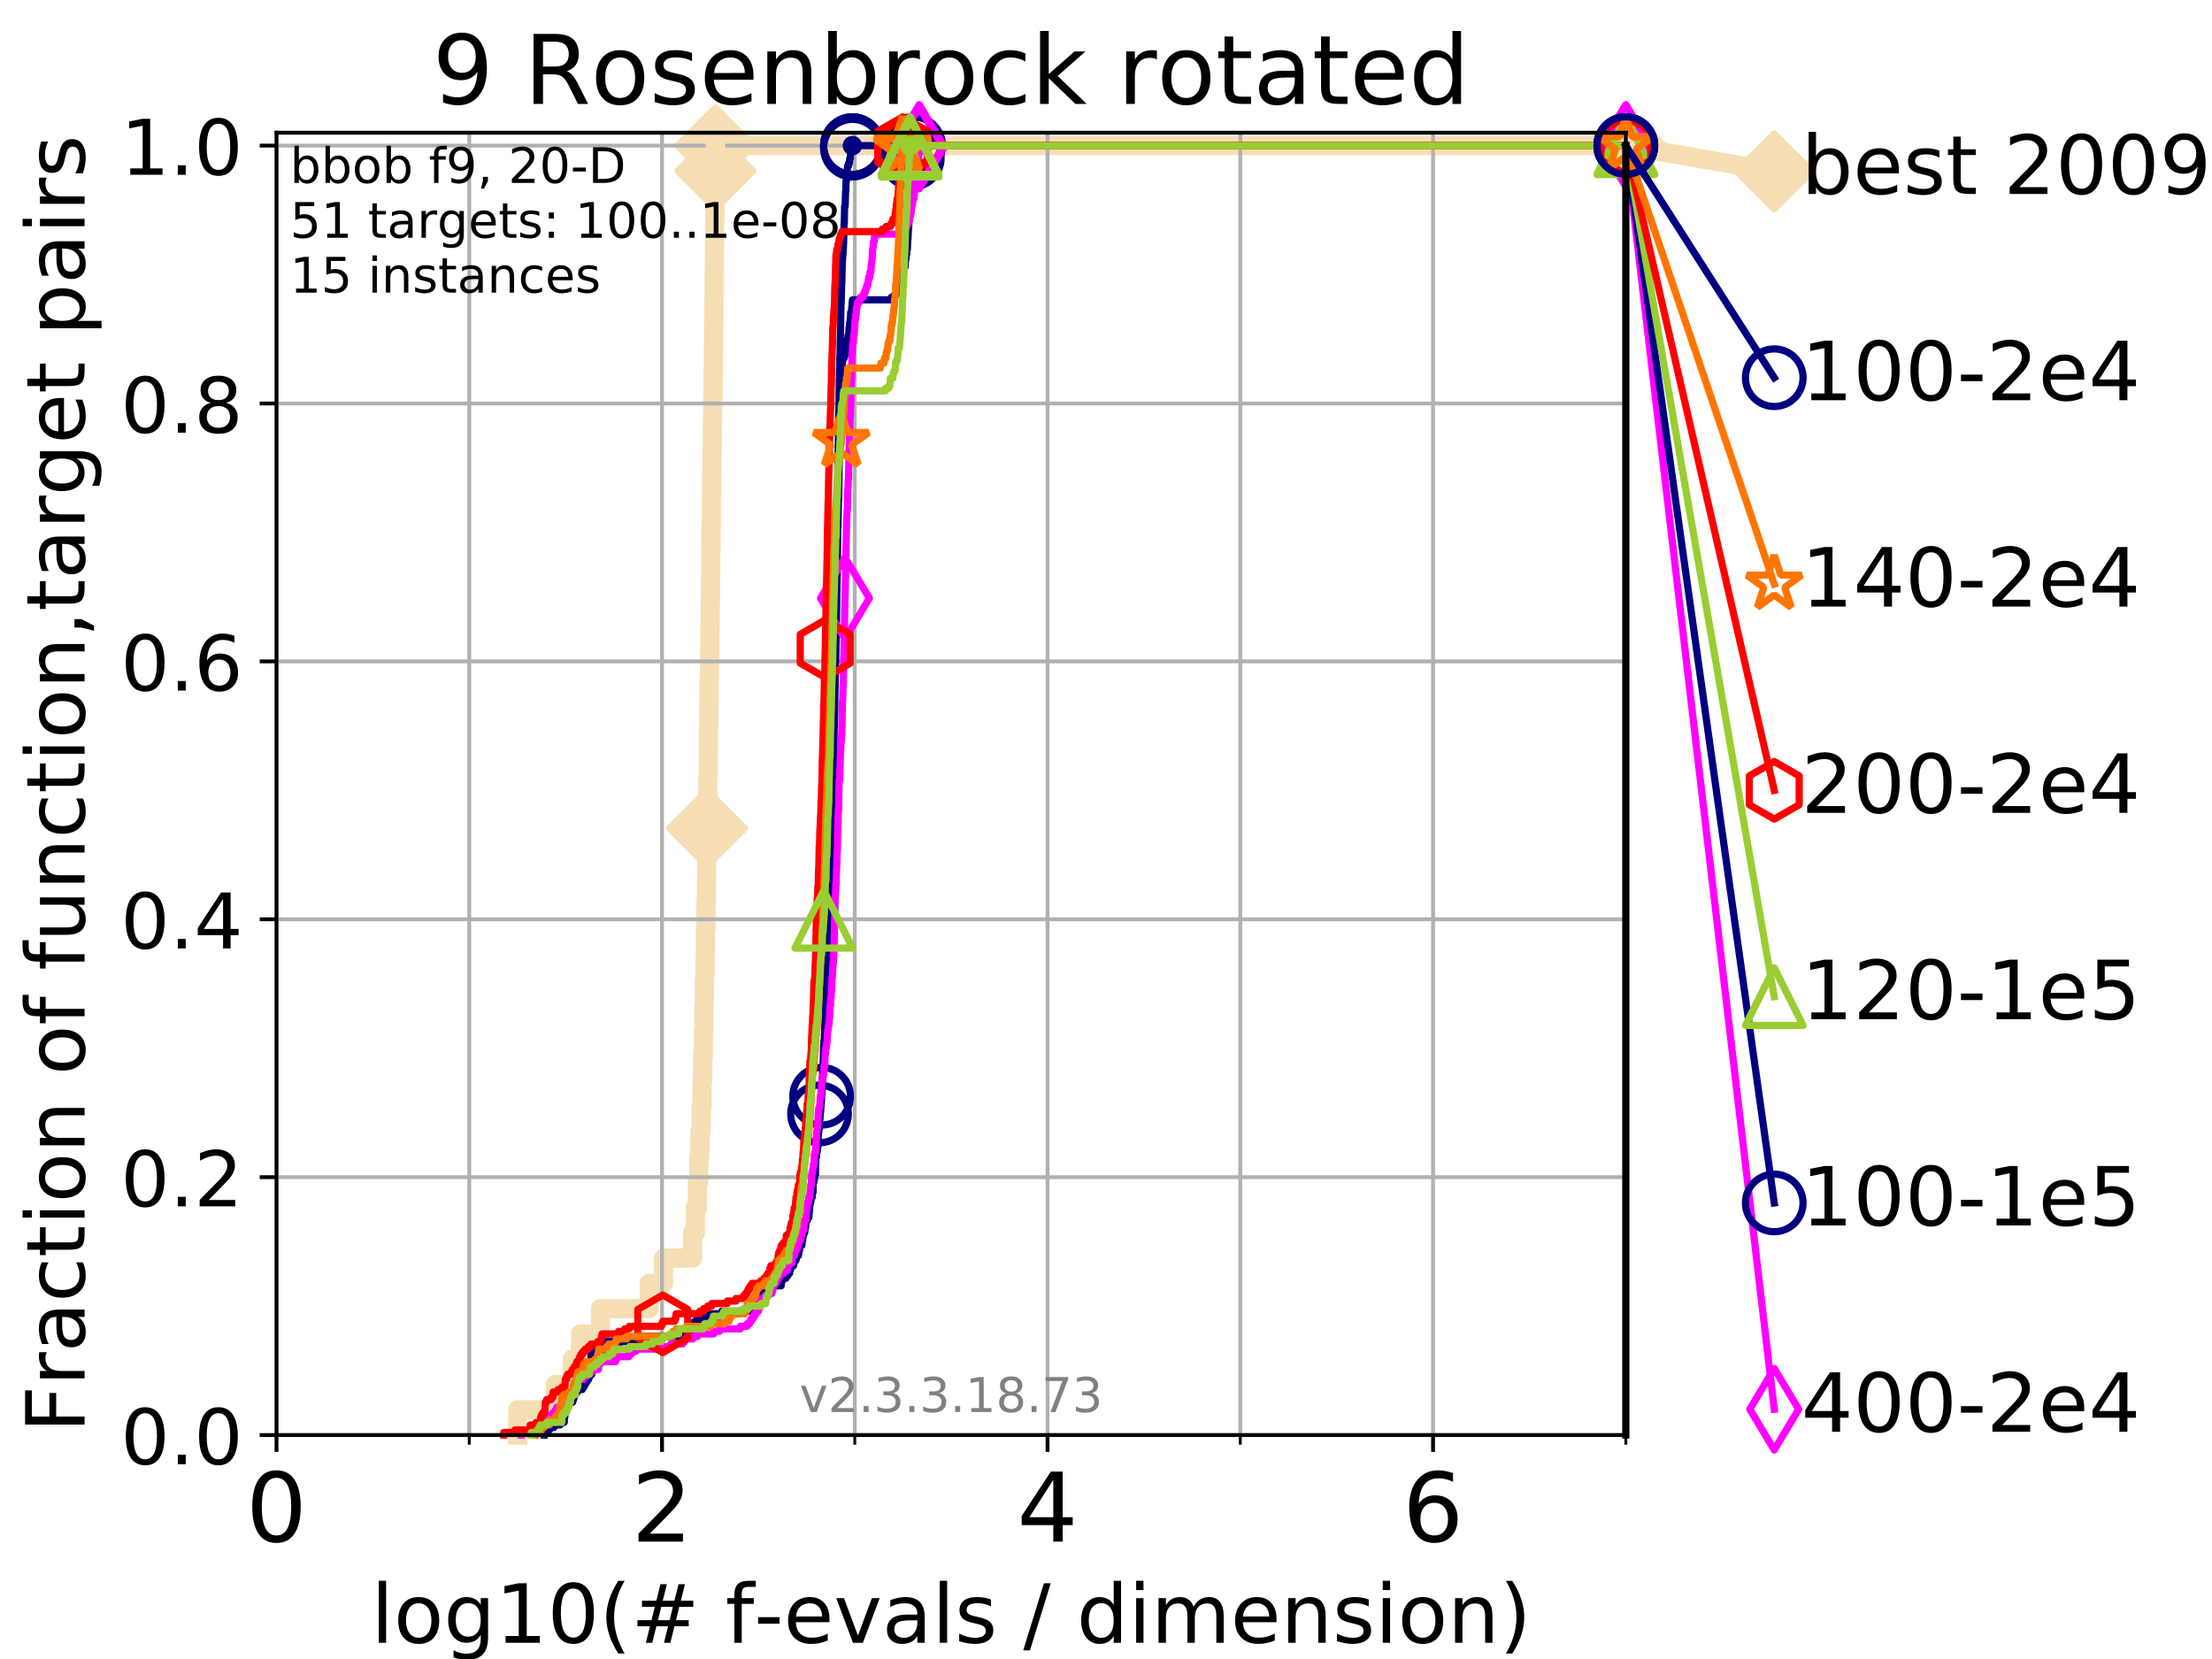 <?xml version="1.0" encoding="utf-8" standalone="no"?>
<!DOCTYPE svg PUBLIC "-//W3C//DTD SVG 1.1//EN"
  "http://www.w3.org/Graphics/SVG/1.1/DTD/svg11.dtd">
<!-- Created with matplotlib (https://matplotlib.org/) -->
<svg height="345.6pt" version="1.1" viewBox="0 0 460.8 345.6" width="460.8pt" xmlns="http://www.w3.org/2000/svg" xmlns:xlink="http://www.w3.org/1999/xlink">
 <defs>
  <style type="text/css">
*{stroke-linecap:butt;stroke-linejoin:round;}
  </style>
 </defs>
 <g id="figure_1">
  <g id="patch_1">
   <path d="M 0 345.6 
L 460.8 345.6 
L 460.8 0 
L 0 0 
z
" style="fill:#ffffff;"/>
  </g>
  <g id="axes_1">
   <g id="patch_2">
    <path d="M 57.6 298.944 
L 338.688 298.944 
L 338.688 27.648 
L 57.6 27.648 
z
" style="fill:#ffffff;"/>
   </g>
   <g id="line2d_1">
    <path d="M 107.86 298.944 
L 107.86 293.677 
L 115.711 293.677 
L 115.711 288.41 
L 119.199 288.41 
L 119.199 283.143 
L 120.945 283.143 
L 120.945 277.877 
L 125.075 277.877 
L 125.075 272.61 
L 135.24 272.61 
L 135.24 267.343 
L 138.231 267.343 
L 138.231 262.076 
L 144.264 262.076 
L 144.264 256.809 
L 144.859 256.809 
L 144.859 251.542 
L 145.264 251.542 
L 145.264 246.275 
L 145.565 246.275 
L 145.565 241.009 
L 145.805 241.009 
L 145.805 235.742 
L 146.064 235.742 
L 146.064 230.475 
L 146.243 230.475 
L 146.243 225.208 
L 146.388 225.208 
L 146.388 219.941 
L 146.522 219.941 
L 146.522 214.674 
L 146.633 214.674 
L 146.633 209.407 
L 146.734 209.407 
L 146.734 204.141 
L 146.838 204.141 
L 146.838 198.874 
L 146.937 198.874 
L 146.937 193.607 
L 147.057 193.607 
L 147.057 188.34 
L 147.16 188.34 
L 147.16 183.073 
L 147.226 183.073 
L 147.226 177.806 
L 147.292 177.806 
L 147.292 172.539 
L 147.369 172.539 
L 147.369 167.272 
L 147.444 167.272 
L 147.444 162.006 
L 147.515 162.006 
L 147.515 156.739 
L 147.58 156.739 
L 147.58 151.472 
L 147.645 151.472 
L 147.645 146.205 
L 147.725 146.205 
L 147.725 140.938 
L 147.814 140.938 
L 147.814 135.671 
L 147.883 135.671 
L 147.883 130.404 
L 147.952 130.404 
L 147.952 125.138 
L 148.035 125.138 
L 148.035 119.871 
L 148.074 119.871 
L 148.074 114.604 
L 148.132 114.604 
L 148.132 109.337 
L 148.19 109.337 
L 148.19 104.07 
L 148.244 104.07 
L 148.244 98.803 
L 148.306 98.803 
L 148.306 93.536 
L 148.378 93.536 
L 148.378 88.27 
L 148.459 88.27 
L 148.459 83.003 
L 148.521 83.003 
L 148.521 77.736 
L 148.606 77.736 
L 148.606 72.469 
L 148.658 72.469 
L 148.658 67.202 
L 148.71 67.202 
L 148.71 61.935 
L 148.766 61.935 
L 148.766 56.668 
L 148.822 56.668 
L 148.822 51.402 
L 148.864 51.402 
L 148.864 46.135 
L 148.924 46.135 
L 148.924 40.868 
L 148.971 40.868 
L 148.971 35.601 
L 149.031 35.601 
L 149.031 30.334 
L 338.688 30.334 
" style="fill:none;stroke:#f5deb3;stroke-linecap:square;stroke-width:4;"/>
   </g>
   <g id="line2d_2">
    <defs>
     <path d="M -0 7.778 
L 7.778 0 
L 0 -7.778 
L -7.778 -0 
z
" id="m9fb468f0dc" style="stroke:#f5deb3;stroke-linejoin:miter;stroke-width:1.5;"/>
    </defs>
    <g>
     <use style="fill:#f5deb3;stroke:#f5deb3;stroke-linejoin:miter;stroke-width:1.5;" x="147.292" xlink:href="#m9fb468f0dc" y="172.539"/>
     <use style="fill:#f5deb3;stroke:#f5deb3;stroke-linejoin:miter;stroke-width:1.5;" x="149.031" xlink:href="#m9fb468f0dc" y="35.601"/>
     <use style="fill:#f5deb3;stroke:#f5deb3;stroke-linejoin:miter;stroke-width:1.5;" x="149.031" xlink:href="#m9fb468f0dc" y="30.334"/>
     <use style="fill:#f5deb3;stroke:#f5deb3;stroke-linejoin:miter;stroke-width:1.5;" x="149.031" xlink:href="#m9fb468f0dc" y="30.334"/>
     <use style="fill:#f5deb3;stroke:#f5deb3;stroke-linejoin:miter;stroke-width:1.5;" x="338.688" xlink:href="#m9fb468f0dc" y="30.334"/>
    </g>
   </g>
   <g id="line2d_3">
    <path style="fill:none;stroke:#f5deb3;stroke-linecap:square;stroke-width:4;"/>
    <g/>
   </g>
   <g id="line2d_4">
    <path d="M 338.688 30.334 
L 369.608 35.706 
" style="fill:none;stroke:#f5deb3;stroke-linecap:square;stroke-width:4;"/>
    <g>
     <use style="fill:#f5deb3;stroke:#f5deb3;stroke-linejoin:miter;stroke-width:1.5;" x="338.688" xlink:href="#m9fb468f0dc" y="30.334"/>
     <use style="fill:#f5deb3;stroke:#f5deb3;stroke-linejoin:miter;stroke-width:1.5;" x="369.608" xlink:href="#m9fb468f0dc" y="35.706"/>
    </g>
   </g>
   <g id="matplotlib.axis_1">
    <g id="xtick_1">
     <g id="line2d_5">
      <path clip-path="url(#p961a585ad3)" d="M 57.6 298.944 
L 57.6 27.648 
" style="fill:none;stroke:#b0b0b0;stroke-linecap:square;stroke-width:0.8;"/>
     </g>
     <g id="line2d_6">
      <defs>
       <path d="M 0 0 
L 0 3.5 
" id="me8d64c20f2" style="stroke:#000000;stroke-width:0.8;"/>
      </defs>
      <g>
       <use style="stroke:#000000;stroke-width:0.8;" x="57.6" xlink:href="#me8d64c20f2" y="298.944"/>
      </g>
     </g>
     <g id="text_1">
      <!-- 0 -->
      <defs>
       <path d="M 31.781 66.406 
Q 24.172 66.406 20.328 58.906 
Q 16.5 51.422 16.5 36.375 
Q 16.5 21.391 20.328 13.891 
Q 24.172 6.391 31.781 6.391 
Q 39.453 6.391 43.281 13.891 
Q 47.125 21.391 47.125 36.375 
Q 47.125 51.422 43.281 58.906 
Q 39.453 66.406 31.781 66.406 
z
M 31.781 74.219 
Q 44.047 74.219 50.516 64.516 
Q 56.984 54.828 56.984 36.375 
Q 56.984 17.969 50.516 8.266 
Q 44.047 -1.422 31.781 -1.422 
Q 19.531 -1.422 13.062 8.266 
Q 6.594 17.969 6.594 36.375 
Q 6.594 54.828 13.062 64.516 
Q 19.531 74.219 31.781 74.219 
z
" id="DejaVuSans-48"/>
      </defs>
      <g transform="translate(51.237 321.141)scale(0.2 -0.2)">
       <use xlink:href="#DejaVuSans-48"/>
      </g>
     </g>
    </g>
    <g id="xtick_2">
     <g id="line2d_7">
      <path clip-path="url(#p961a585ad3)" d="M 137.911 298.944 
L 137.911 27.648 
" style="fill:none;stroke:#b0b0b0;stroke-linecap:square;stroke-width:0.8;"/>
     </g>
     <g id="line2d_8">
      <g>
       <use style="stroke:#000000;stroke-width:0.8;" x="137.911" xlink:href="#me8d64c20f2" y="298.944"/>
      </g>
     </g>
     <g id="text_2">
      <!-- 2 -->
      <defs>
       <path d="M 19.188 8.297 
L 53.609 8.297 
L 53.609 0 
L 7.328 0 
L 7.328 8.297 
Q 12.938 14.109 22.625 23.891 
Q 32.328 33.688 34.812 36.531 
Q 39.547 41.844 41.422 45.531 
Q 43.312 49.219 43.312 52.781 
Q 43.312 58.594 39.234 62.25 
Q 35.156 65.922 28.609 65.922 
Q 23.969 65.922 18.812 64.312 
Q 13.672 62.703 7.812 59.422 
L 7.812 69.391 
Q 13.766 71.781 18.938 73 
Q 24.125 74.219 28.422 74.219 
Q 39.75 74.219 46.484 68.547 
Q 53.219 62.891 53.219 53.422 
Q 53.219 48.922 51.531 44.891 
Q 49.859 40.875 45.406 35.406 
Q 44.188 33.984 37.641 27.219 
Q 31.109 20.453 19.188 8.297 
z
" id="DejaVuSans-50"/>
      </defs>
      <g transform="translate(131.548 321.141)scale(0.2 -0.2)">
       <use xlink:href="#DejaVuSans-50"/>
      </g>
     </g>
    </g>
    <g id="xtick_3">
     <g id="line2d_9">
      <path clip-path="url(#p961a585ad3)" d="M 218.222 298.944 
L 218.222 27.648 
" style="fill:none;stroke:#b0b0b0;stroke-linecap:square;stroke-width:0.8;"/>
     </g>
     <g id="line2d_10">
      <g>
       <use style="stroke:#000000;stroke-width:0.8;" x="218.222" xlink:href="#me8d64c20f2" y="298.944"/>
      </g>
     </g>
     <g id="text_3">
      <!-- 4 -->
      <defs>
       <path d="M 37.797 64.312 
L 12.891 25.391 
L 37.797 25.391 
z
M 35.203 72.906 
L 47.609 72.906 
L 47.609 25.391 
L 58.016 25.391 
L 58.016 17.188 
L 47.609 17.188 
L 47.609 0 
L 37.797 0 
L 37.797 17.188 
L 4.891 17.188 
L 4.891 26.703 
z
" id="DejaVuSans-52"/>
      </defs>
      <g transform="translate(211.859 321.141)scale(0.2 -0.2)">
       <use xlink:href="#DejaVuSans-52"/>
      </g>
     </g>
    </g>
    <g id="xtick_4">
     <g id="line2d_11">
      <path clip-path="url(#p961a585ad3)" d="M 298.533 298.944 
L 298.533 27.648 
" style="fill:none;stroke:#b0b0b0;stroke-linecap:square;stroke-width:0.8;"/>
     </g>
     <g id="line2d_12">
      <g>
       <use style="stroke:#000000;stroke-width:0.8;" x="298.533" xlink:href="#me8d64c20f2" y="298.944"/>
      </g>
     </g>
     <g id="text_4">
      <!-- 6 -->
      <defs>
       <path d="M 33.016 40.375 
Q 26.375 40.375 22.484 35.828 
Q 18.609 31.297 18.609 23.391 
Q 18.609 15.531 22.484 10.953 
Q 26.375 6.391 33.016 6.391 
Q 39.656 6.391 43.531 10.953 
Q 47.406 15.531 47.406 23.391 
Q 47.406 31.297 43.531 35.828 
Q 39.656 40.375 33.016 40.375 
z
M 52.594 71.297 
L 52.594 62.312 
Q 48.875 64.062 45.094 64.984 
Q 41.312 65.922 37.594 65.922 
Q 27.828 65.922 22.672 59.328 
Q 17.531 52.734 16.797 39.406 
Q 19.672 43.656 24.016 45.922 
Q 28.375 48.188 33.594 48.188 
Q 44.578 48.188 50.953 41.516 
Q 57.328 34.859 57.328 23.391 
Q 57.328 12.156 50.688 5.359 
Q 44.047 -1.422 33.016 -1.422 
Q 20.359 -1.422 13.672 8.266 
Q 6.984 17.969 6.984 36.375 
Q 6.984 53.656 15.188 63.938 
Q 23.391 74.219 37.203 74.219 
Q 40.922 74.219 44.703 73.484 
Q 48.484 72.75 52.594 71.297 
z
" id="DejaVuSans-54"/>
      </defs>
      <g transform="translate(292.17 321.141)scale(0.2 -0.2)">
       <use xlink:href="#DejaVuSans-54"/>
      </g>
     </g>
    </g>
    <g id="xtick_5">
     <g id="line2d_13">
      <path clip-path="url(#p961a585ad3)" d="M 97.755 298.944 
L 97.755 27.648 
" style="fill:none;stroke:#b0b0b0;stroke-linecap:square;stroke-width:0.8;"/>
     </g>
     <g id="line2d_14">
      <defs>
       <path d="M 0 0 
L 0 2 
" id="m24c1ae1607" style="stroke:#000000;stroke-width:0.6;"/>
      </defs>
      <g>
       <use style="stroke:#000000;stroke-width:0.6;" x="97.755" xlink:href="#m24c1ae1607" y="298.944"/>
      </g>
     </g>
    </g>
    <g id="xtick_6">
     <g id="line2d_15">
      <path clip-path="url(#p961a585ad3)" d="M 178.066 298.944 
L 178.066 27.648 
" style="fill:none;stroke:#b0b0b0;stroke-linecap:square;stroke-width:0.8;"/>
     </g>
     <g id="line2d_16">
      <g>
       <use style="stroke:#000000;stroke-width:0.6;" x="178.066" xlink:href="#m24c1ae1607" y="298.944"/>
      </g>
     </g>
    </g>
    <g id="xtick_7">
     <g id="line2d_17">
      <path clip-path="url(#p961a585ad3)" d="M 258.377 298.944 
L 258.377 27.648 
" style="fill:none;stroke:#b0b0b0;stroke-linecap:square;stroke-width:0.8;"/>
     </g>
     <g id="line2d_18">
      <g>
       <use style="stroke:#000000;stroke-width:0.6;" x="258.377" xlink:href="#m24c1ae1607" y="298.944"/>
      </g>
     </g>
    </g>
    <g id="xtick_8">
     <g id="line2d_19">
      <path clip-path="url(#p961a585ad3)" d="M 338.688 298.944 
L 338.688 27.648 
" style="fill:none;stroke:#b0b0b0;stroke-linecap:square;stroke-width:0.8;"/>
     </g>
     <g id="line2d_20">
      <g>
       <use style="stroke:#000000;stroke-width:0.6;" x="338.688" xlink:href="#m24c1ae1607" y="298.944"/>
      </g>
     </g>
    </g>
    <g id="text_5">
     <!-- log10(# f-evals / dimension) -->
     <defs>
      <path d="M 9.422 75.984 
L 18.406 75.984 
L 18.406 0 
L 9.422 0 
z
" id="DejaVuSans-108"/>
      <path d="M 30.609 48.391 
Q 23.391 48.391 19.188 42.75 
Q 14.984 37.109 14.984 27.297 
Q 14.984 17.484 19.156 11.844 
Q 23.344 6.203 30.609 6.203 
Q 37.797 6.203 41.984 11.859 
Q 46.188 17.531 46.188 27.297 
Q 46.188 37.016 41.984 42.703 
Q 37.797 48.391 30.609 48.391 
z
M 30.609 56 
Q 42.328 56 49.016 48.375 
Q 55.719 40.766 55.719 27.297 
Q 55.719 13.875 49.016 6.219 
Q 42.328 -1.422 30.609 -1.422 
Q 18.844 -1.422 12.172 6.219 
Q 5.516 13.875 5.516 27.297 
Q 5.516 40.766 12.172 48.375 
Q 18.844 56 30.609 56 
z
" id="DejaVuSans-111"/>
      <path d="M 45.406 27.984 
Q 45.406 37.75 41.375 43.109 
Q 37.359 48.484 30.078 48.484 
Q 22.859 48.484 18.828 43.109 
Q 14.797 37.75 14.797 27.984 
Q 14.797 18.266 18.828 12.891 
Q 22.859 7.516 30.078 7.516 
Q 37.359 7.516 41.375 12.891 
Q 45.406 18.266 45.406 27.984 
z
M 54.391 6.781 
Q 54.391 -7.172 48.188 -13.984 
Q 42 -20.797 29.203 -20.797 
Q 24.469 -20.797 20.266 -20.094 
Q 16.062 -19.391 12.109 -17.922 
L 12.109 -9.188 
Q 16.062 -11.328 19.922 -12.344 
Q 23.781 -13.375 27.781 -13.375 
Q 36.625 -13.375 41.016 -8.766 
Q 45.406 -4.156 45.406 5.172 
L 45.406 9.625 
Q 42.625 4.781 38.281 2.391 
Q 33.938 0 27.875 0 
Q 17.828 0 11.672 7.656 
Q 5.516 15.328 5.516 27.984 
Q 5.516 40.672 11.672 48.328 
Q 17.828 56 27.875 56 
Q 33.938 56 38.281 53.609 
Q 42.625 51.219 45.406 46.391 
L 45.406 54.688 
L 54.391 54.688 
z
" id="DejaVuSans-103"/>
      <path d="M 12.406 8.297 
L 28.516 8.297 
L 28.516 63.922 
L 10.984 60.406 
L 10.984 69.391 
L 28.422 72.906 
L 38.281 72.906 
L 38.281 8.297 
L 54.391 8.297 
L 54.391 0 
L 12.406 0 
z
" id="DejaVuSans-49"/>
      <path d="M 31 75.875 
Q 24.469 64.656 21.281 53.656 
Q 18.109 42.672 18.109 31.391 
Q 18.109 20.125 21.312 9.062 
Q 24.516 -2 31 -13.188 
L 23.188 -13.188 
Q 15.875 -1.703 12.234 9.375 
Q 8.594 20.453 8.594 31.391 
Q 8.594 42.281 12.203 53.312 
Q 15.828 64.359 23.188 75.875 
z
" id="DejaVuSans-40"/>
      <path d="M 51.125 44 
L 36.922 44 
L 32.812 27.688 
L 47.125 27.688 
z
M 43.797 71.781 
L 38.719 51.516 
L 52.984 51.516 
L 58.109 71.781 
L 65.922 71.781 
L 60.891 51.516 
L 76.125 51.516 
L 76.125 44 
L 58.984 44 
L 54.984 27.688 
L 70.516 27.688 
L 70.516 20.219 
L 53.078 20.219 
L 48 0 
L 40.188 0 
L 45.219 20.219 
L 30.906 20.219 
L 25.875 0 
L 18.016 0 
L 23.094 20.219 
L 7.719 20.219 
L 7.719 27.688 
L 24.906 27.688 
L 29 44 
L 13.281 44 
L 13.281 51.516 
L 30.906 51.516 
L 35.891 71.781 
z
" id="DejaVuSans-35"/>
      <path id="DejaVuSans-32"/>
      <path d="M 37.109 75.984 
L 37.109 68.5 
L 28.516 68.5 
Q 23.688 68.5 21.797 66.547 
Q 19.922 64.594 19.922 59.516 
L 19.922 54.688 
L 34.719 54.688 
L 34.719 47.703 
L 19.922 47.703 
L 19.922 0 
L 10.891 0 
L 10.891 47.703 
L 2.297 47.703 
L 2.297 54.688 
L 10.891 54.688 
L 10.891 58.5 
Q 10.891 67.625 15.141 71.797 
Q 19.391 75.984 28.609 75.984 
z
" id="DejaVuSans-102"/>
      <path d="M 4.891 31.391 
L 31.203 31.391 
L 31.203 23.391 
L 4.891 23.391 
z
" id="DejaVuSans-45"/>
      <path d="M 56.203 29.594 
L 56.203 25.203 
L 14.891 25.203 
Q 15.484 15.922 20.484 11.062 
Q 25.484 6.203 34.422 6.203 
Q 39.594 6.203 44.453 7.469 
Q 49.312 8.734 54.109 11.281 
L 54.109 2.781 
Q 49.266 0.734 44.188 -0.344 
Q 39.109 -1.422 33.891 -1.422 
Q 20.797 -1.422 13.156 6.188 
Q 5.516 13.812 5.516 26.812 
Q 5.516 40.234 12.766 48.109 
Q 20.016 56 32.328 56 
Q 43.359 56 49.781 48.891 
Q 56.203 41.797 56.203 29.594 
z
M 47.219 32.234 
Q 47.125 39.594 43.094 43.984 
Q 39.062 48.391 32.422 48.391 
Q 24.906 48.391 20.391 44.141 
Q 15.875 39.891 15.188 32.172 
z
" id="DejaVuSans-101"/>
      <path d="M 2.984 54.688 
L 12.5 54.688 
L 29.594 8.797 
L 46.688 54.688 
L 56.203 54.688 
L 35.688 0 
L 23.484 0 
z
" id="DejaVuSans-118"/>
      <path d="M 34.281 27.484 
Q 23.391 27.484 19.188 25 
Q 14.984 22.516 14.984 16.5 
Q 14.984 11.719 18.141 8.906 
Q 21.297 6.109 26.703 6.109 
Q 34.188 6.109 38.703 11.406 
Q 43.219 16.703 43.219 25.484 
L 43.219 27.484 
z
M 52.203 31.203 
L 52.203 0 
L 43.219 0 
L 43.219 8.297 
Q 40.141 3.328 35.547 0.953 
Q 30.953 -1.422 24.312 -1.422 
Q 15.922 -1.422 10.953 3.297 
Q 6 8.016 6 15.922 
Q 6 25.141 12.172 29.828 
Q 18.359 34.516 30.609 34.516 
L 43.219 34.516 
L 43.219 35.406 
Q 43.219 41.609 39.141 45 
Q 35.062 48.391 27.688 48.391 
Q 23 48.391 18.547 47.266 
Q 14.109 46.141 10.016 43.891 
L 10.016 52.203 
Q 14.938 54.109 19.578 55.047 
Q 24.219 56 28.609 56 
Q 40.484 56 46.344 49.844 
Q 52.203 43.703 52.203 31.203 
z
" id="DejaVuSans-97"/>
      <path d="M 44.281 53.078 
L 44.281 44.578 
Q 40.484 46.531 36.375 47.5 
Q 32.281 48.484 27.875 48.484 
Q 21.188 48.484 17.844 46.438 
Q 14.5 44.391 14.5 40.281 
Q 14.5 37.156 16.891 35.375 
Q 19.281 33.594 26.516 31.984 
L 29.594 31.297 
Q 39.156 29.25 43.188 25.516 
Q 47.219 21.781 47.219 15.094 
Q 47.219 7.469 41.188 3.016 
Q 35.156 -1.422 24.609 -1.422 
Q 20.219 -1.422 15.453 -0.562 
Q 10.688 0.297 5.422 2 
L 5.422 11.281 
Q 10.406 8.688 15.234 7.391 
Q 20.062 6.109 24.812 6.109 
Q 31.156 6.109 34.562 8.281 
Q 37.984 10.453 37.984 14.406 
Q 37.984 18.062 35.516 20.016 
Q 33.062 21.969 24.703 23.781 
L 21.578 24.516 
Q 13.234 26.266 9.516 29.906 
Q 5.812 33.547 5.812 39.891 
Q 5.812 47.609 11.281 51.797 
Q 16.75 56 26.812 56 
Q 31.781 56 36.172 55.266 
Q 40.578 54.547 44.281 53.078 
z
" id="DejaVuSans-115"/>
      <path d="M 25.391 72.906 
L 33.688 72.906 
L 8.297 -9.281 
L 0 -9.281 
z
" id="DejaVuSans-47"/>
      <path d="M 45.406 46.391 
L 45.406 75.984 
L 54.391 75.984 
L 54.391 0 
L 45.406 0 
L 45.406 8.203 
Q 42.578 3.328 38.25 0.953 
Q 33.938 -1.422 27.875 -1.422 
Q 17.969 -1.422 11.734 6.484 
Q 5.516 14.406 5.516 27.297 
Q 5.516 40.188 11.734 48.094 
Q 17.969 56 27.875 56 
Q 33.938 56 38.25 53.625 
Q 42.578 51.266 45.406 46.391 
z
M 14.797 27.297 
Q 14.797 17.391 18.875 11.75 
Q 22.953 6.109 30.078 6.109 
Q 37.203 6.109 41.297 11.75 
Q 45.406 17.391 45.406 27.297 
Q 45.406 37.203 41.297 42.844 
Q 37.203 48.484 30.078 48.484 
Q 22.953 48.484 18.875 42.844 
Q 14.797 37.203 14.797 27.297 
z
" id="DejaVuSans-100"/>
      <path d="M 9.422 54.688 
L 18.406 54.688 
L 18.406 0 
L 9.422 0 
z
M 9.422 75.984 
L 18.406 75.984 
L 18.406 64.594 
L 9.422 64.594 
z
" id="DejaVuSans-105"/>
      <path d="M 52 44.188 
Q 55.375 50.25 60.062 53.125 
Q 64.75 56 71.094 56 
Q 79.641 56 84.281 50.016 
Q 88.922 44.047 88.922 33.016 
L 88.922 0 
L 79.891 0 
L 79.891 32.719 
Q 79.891 40.578 77.094 44.375 
Q 74.312 48.188 68.609 48.188 
Q 61.625 48.188 57.562 43.547 
Q 53.516 38.922 53.516 30.906 
L 53.516 0 
L 44.484 0 
L 44.484 32.719 
Q 44.484 40.625 41.703 44.406 
Q 38.922 48.188 33.109 48.188 
Q 26.219 48.188 22.156 43.531 
Q 18.109 38.875 18.109 30.906 
L 18.109 0 
L 9.078 0 
L 9.078 54.688 
L 18.109 54.688 
L 18.109 46.188 
Q 21.188 51.219 25.484 53.609 
Q 29.781 56 35.688 56 
Q 41.656 56 45.828 52.969 
Q 50 49.953 52 44.188 
z
" id="DejaVuSans-109"/>
      <path d="M 54.891 33.016 
L 54.891 0 
L 45.906 0 
L 45.906 32.719 
Q 45.906 40.484 42.875 44.328 
Q 39.844 48.188 33.797 48.188 
Q 26.516 48.188 22.312 43.547 
Q 18.109 38.922 18.109 30.906 
L 18.109 0 
L 9.078 0 
L 9.078 54.688 
L 18.109 54.688 
L 18.109 46.188 
Q 21.344 51.125 25.703 53.562 
Q 30.078 56 35.797 56 
Q 45.219 56 50.047 50.172 
Q 54.891 44.344 54.891 33.016 
z
" id="DejaVuSans-110"/>
      <path d="M 8.016 75.875 
L 15.828 75.875 
Q 23.141 64.359 26.781 53.312 
Q 30.422 42.281 30.422 31.391 
Q 30.422 20.453 26.781 9.375 
Q 23.141 -1.703 15.828 -13.188 
L 8.016 -13.188 
Q 14.5 -2 17.703 9.062 
Q 20.906 20.125 20.906 31.391 
Q 20.906 42.672 17.703 53.656 
Q 14.5 64.656 8.016 75.875 
z
" id="DejaVuSans-41"/>
     </defs>
     <g transform="translate(77.303 342.218)scale(0.17 -0.17)">
      <use xlink:href="#DejaVuSans-108"/>
      <use x="27.783" xlink:href="#DejaVuSans-111"/>
      <use x="88.965" xlink:href="#DejaVuSans-103"/>
      <use x="152.441" xlink:href="#DejaVuSans-49"/>
      <use x="216.064" xlink:href="#DejaVuSans-48"/>
      <use x="279.688" xlink:href="#DejaVuSans-40"/>
      <use x="318.701" xlink:href="#DejaVuSans-35"/>
      <use x="402.49" xlink:href="#DejaVuSans-32"/>
      <use x="434.277" xlink:href="#DejaVuSans-102"/>
      <use x="469.404" xlink:href="#DejaVuSans-45"/>
      <use x="505.488" xlink:href="#DejaVuSans-101"/>
      <use x="567.012" xlink:href="#DejaVuSans-118"/>
      <use x="626.191" xlink:href="#DejaVuSans-97"/>
      <use x="687.471" xlink:href="#DejaVuSans-108"/>
      <use x="715.254" xlink:href="#DejaVuSans-115"/>
      <use x="767.354" xlink:href="#DejaVuSans-32"/>
      <use x="799.141" xlink:href="#DejaVuSans-47"/>
      <use x="832.832" xlink:href="#DejaVuSans-32"/>
      <use x="864.619" xlink:href="#DejaVuSans-100"/>
      <use x="928.096" xlink:href="#DejaVuSans-105"/>
      <use x="955.879" xlink:href="#DejaVuSans-109"/>
      <use x="1053.291" xlink:href="#DejaVuSans-101"/>
      <use x="1114.814" xlink:href="#DejaVuSans-110"/>
      <use x="1178.193" xlink:href="#DejaVuSans-115"/>
      <use x="1230.293" xlink:href="#DejaVuSans-105"/>
      <use x="1258.076" xlink:href="#DejaVuSans-111"/>
      <use x="1319.258" xlink:href="#DejaVuSans-110"/>
      <use x="1382.637" xlink:href="#DejaVuSans-41"/>
     </g>
    </g>
   </g>
   <g id="matplotlib.axis_2">
    <g id="ytick_1">
     <g id="line2d_21">
      <path clip-path="url(#p961a585ad3)" d="M 57.6 298.944 
L 338.688 298.944 
" style="fill:none;stroke:#b0b0b0;stroke-linecap:square;stroke-width:0.8;"/>
     </g>
     <g id="line2d_22">
      <defs>
       <path d="M 0 0 
L -3.5 0 
" id="m212096bc57" style="stroke:#000000;stroke-width:0.8;"/>
      </defs>
      <g>
       <use style="stroke:#000000;stroke-width:0.8;" x="57.6" xlink:href="#m212096bc57" y="298.944"/>
      </g>
     </g>
     <g id="text_6">
      <!-- 0.0 -->
      <defs>
       <path d="M 10.688 12.406 
L 21 12.406 
L 21 0 
L 10.688 0 
z
" id="DejaVuSans-46"/>
      </defs>
      <g transform="translate(25.155 305.023)scale(0.16 -0.16)">
       <use xlink:href="#DejaVuSans-48"/>
       <use x="63.623" xlink:href="#DejaVuSans-46"/>
       <use x="95.41" xlink:href="#DejaVuSans-48"/>
      </g>
     </g>
    </g>
    <g id="ytick_2">
     <g id="line2d_23">
      <path clip-path="url(#p961a585ad3)" d="M 57.6 245.222 
L 338.688 245.222 
" style="fill:none;stroke:#b0b0b0;stroke-linecap:square;stroke-width:0.8;"/>
     </g>
     <g id="line2d_24">
      <g>
       <use style="stroke:#000000;stroke-width:0.8;" x="57.6" xlink:href="#m212096bc57" y="245.222"/>
      </g>
     </g>
     <g id="text_7">
      <!-- 0.2 -->
      <g transform="translate(25.155 251.301)scale(0.16 -0.16)">
       <use xlink:href="#DejaVuSans-48"/>
       <use x="63.623" xlink:href="#DejaVuSans-46"/>
       <use x="95.41" xlink:href="#DejaVuSans-50"/>
      </g>
     </g>
    </g>
    <g id="ytick_3">
     <g id="line2d_25">
      <path clip-path="url(#p961a585ad3)" d="M 57.6 191.5 
L 338.688 191.5 
" style="fill:none;stroke:#b0b0b0;stroke-linecap:square;stroke-width:0.8;"/>
     </g>
     <g id="line2d_26">
      <g>
       <use style="stroke:#000000;stroke-width:0.8;" x="57.6" xlink:href="#m212096bc57" y="191.5"/>
      </g>
     </g>
     <g id="text_8">
      <!-- 0.4 -->
      <g transform="translate(25.155 197.579)scale(0.16 -0.16)">
       <use xlink:href="#DejaVuSans-48"/>
       <use x="63.623" xlink:href="#DejaVuSans-46"/>
       <use x="95.41" xlink:href="#DejaVuSans-52"/>
      </g>
     </g>
    </g>
    <g id="ytick_4">
     <g id="line2d_27">
      <path clip-path="url(#p961a585ad3)" d="M 57.6 137.778 
L 338.688 137.778 
" style="fill:none;stroke:#b0b0b0;stroke-linecap:square;stroke-width:0.8;"/>
     </g>
     <g id="line2d_28">
      <g>
       <use style="stroke:#000000;stroke-width:0.8;" x="57.6" xlink:href="#m212096bc57" y="137.778"/>
      </g>
     </g>
     <g id="text_9">
      <!-- 0.6 -->
      <g transform="translate(25.155 143.857)scale(0.16 -0.16)">
       <use xlink:href="#DejaVuSans-48"/>
       <use x="63.623" xlink:href="#DejaVuSans-46"/>
       <use x="95.41" xlink:href="#DejaVuSans-54"/>
      </g>
     </g>
    </g>
    <g id="ytick_5">
     <g id="line2d_29">
      <path clip-path="url(#p961a585ad3)" d="M 57.6 84.056 
L 338.688 84.056 
" style="fill:none;stroke:#b0b0b0;stroke-linecap:square;stroke-width:0.8;"/>
     </g>
     <g id="line2d_30">
      <g>
       <use style="stroke:#000000;stroke-width:0.8;" x="57.6" xlink:href="#m212096bc57" y="84.056"/>
      </g>
     </g>
     <g id="text_10">
      <!-- 0.8 -->
      <defs>
       <path d="M 31.781 34.625 
Q 24.75 34.625 20.719 30.859 
Q 16.703 27.094 16.703 20.516 
Q 16.703 13.922 20.719 10.156 
Q 24.75 6.391 31.781 6.391 
Q 38.812 6.391 42.859 10.172 
Q 46.922 13.969 46.922 20.516 
Q 46.922 27.094 42.891 30.859 
Q 38.875 34.625 31.781 34.625 
z
M 21.922 38.812 
Q 15.578 40.375 12.031 44.719 
Q 8.5 49.078 8.5 55.328 
Q 8.5 64.062 14.719 69.141 
Q 20.953 74.219 31.781 74.219 
Q 42.672 74.219 48.875 69.141 
Q 55.078 64.062 55.078 55.328 
Q 55.078 49.078 51.531 44.719 
Q 48 40.375 41.703 38.812 
Q 48.828 37.156 52.797 32.312 
Q 56.781 27.484 56.781 20.516 
Q 56.781 9.906 50.312 4.234 
Q 43.844 -1.422 31.781 -1.422 
Q 19.734 -1.422 13.25 4.234 
Q 6.781 9.906 6.781 20.516 
Q 6.781 27.484 10.781 32.312 
Q 14.797 37.156 21.922 38.812 
z
M 18.312 54.391 
Q 18.312 48.734 21.844 45.562 
Q 25.391 42.391 31.781 42.391 
Q 38.141 42.391 41.719 45.562 
Q 45.312 48.734 45.312 54.391 
Q 45.312 60.062 41.719 63.234 
Q 38.141 66.406 31.781 66.406 
Q 25.391 66.406 21.844 63.234 
Q 18.312 60.062 18.312 54.391 
z
" id="DejaVuSans-56"/>
      </defs>
      <g transform="translate(25.155 90.135)scale(0.16 -0.16)">
       <use xlink:href="#DejaVuSans-48"/>
       <use x="63.623" xlink:href="#DejaVuSans-46"/>
       <use x="95.41" xlink:href="#DejaVuSans-56"/>
      </g>
     </g>
    </g>
    <g id="ytick_6">
     <g id="line2d_31">
      <path clip-path="url(#p961a585ad3)" d="M 57.6 30.334 
L 338.688 30.334 
" style="fill:none;stroke:#b0b0b0;stroke-linecap:square;stroke-width:0.8;"/>
     </g>
     <g id="line2d_32">
      <g>
       <use style="stroke:#000000;stroke-width:0.8;" x="57.6" xlink:href="#m212096bc57" y="30.334"/>
      </g>
     </g>
     <g id="text_11">
      <!-- 1.0 -->
      <g transform="translate(25.155 36.413)scale(0.16 -0.16)">
       <use xlink:href="#DejaVuSans-49"/>
       <use x="63.623" xlink:href="#DejaVuSans-46"/>
       <use x="95.41" xlink:href="#DejaVuSans-48"/>
      </g>
     </g>
    </g>
    <g id="text_12">
     <!-- Fraction of function,target pairs -->
     <defs>
      <path d="M 9.812 72.906 
L 51.703 72.906 
L 51.703 64.594 
L 19.672 64.594 
L 19.672 43.109 
L 48.578 43.109 
L 48.578 34.812 
L 19.672 34.812 
L 19.672 0 
L 9.812 0 
z
" id="DejaVuSans-70"/>
      <path d="M 41.109 46.297 
Q 39.594 47.172 37.812 47.578 
Q 36.031 48 33.891 48 
Q 26.266 48 22.188 43.047 
Q 18.109 38.094 18.109 28.812 
L 18.109 0 
L 9.078 0 
L 9.078 54.688 
L 18.109 54.688 
L 18.109 46.188 
Q 20.953 51.172 25.484 53.578 
Q 30.031 56 36.531 56 
Q 37.453 56 38.578 55.875 
Q 39.703 55.766 41.062 55.516 
z
" id="DejaVuSans-114"/>
      <path d="M 48.781 52.594 
L 48.781 44.188 
Q 44.969 46.297 41.141 47.344 
Q 37.312 48.391 33.406 48.391 
Q 24.656 48.391 19.812 42.844 
Q 14.984 37.312 14.984 27.297 
Q 14.984 17.281 19.812 11.734 
Q 24.656 6.203 33.406 6.203 
Q 37.312 6.203 41.141 7.25 
Q 44.969 8.297 48.781 10.406 
L 48.781 2.094 
Q 45.016 0.344 40.984 -0.531 
Q 36.969 -1.422 32.422 -1.422 
Q 20.062 -1.422 12.781 6.344 
Q 5.516 14.109 5.516 27.297 
Q 5.516 40.672 12.859 48.328 
Q 20.219 56 33.016 56 
Q 37.156 56 41.109 55.141 
Q 45.062 54.297 48.781 52.594 
z
" id="DejaVuSans-99"/>
      <path d="M 18.312 70.219 
L 18.312 54.688 
L 36.812 54.688 
L 36.812 47.703 
L 18.312 47.703 
L 18.312 18.016 
Q 18.312 11.328 20.141 9.422 
Q 21.969 7.516 27.594 7.516 
L 36.812 7.516 
L 36.812 0 
L 27.594 0 
Q 17.188 0 13.234 3.875 
Q 9.281 7.766 9.281 18.016 
L 9.281 47.703 
L 2.688 47.703 
L 2.688 54.688 
L 9.281 54.688 
L 9.281 70.219 
z
" id="DejaVuSans-116"/>
      <path d="M 8.5 21.578 
L 8.5 54.688 
L 17.484 54.688 
L 17.484 21.922 
Q 17.484 14.156 20.5 10.266 
Q 23.531 6.391 29.594 6.391 
Q 36.859 6.391 41.078 11.031 
Q 45.312 15.672 45.312 23.688 
L 45.312 54.688 
L 54.297 54.688 
L 54.297 0 
L 45.312 0 
L 45.312 8.406 
Q 42.047 3.422 37.719 1 
Q 33.406 -1.422 27.688 -1.422 
Q 18.266 -1.422 13.375 4.438 
Q 8.5 10.297 8.5 21.578 
z
M 31.109 56 
z
" id="DejaVuSans-117"/>
      <path d="M 11.719 12.406 
L 22.016 12.406 
L 22.016 4 
L 14.016 -11.625 
L 7.719 -11.625 
L 11.719 4 
z
" id="DejaVuSans-44"/>
      <path d="M 18.109 8.203 
L 18.109 -20.797 
L 9.078 -20.797 
L 9.078 54.688 
L 18.109 54.688 
L 18.109 46.391 
Q 20.953 51.266 25.266 53.625 
Q 29.594 56 35.594 56 
Q 45.562 56 51.781 48.094 
Q 58.016 40.188 58.016 27.297 
Q 58.016 14.406 51.781 6.484 
Q 45.562 -1.422 35.594 -1.422 
Q 29.594 -1.422 25.266 0.953 
Q 20.953 3.328 18.109 8.203 
z
M 48.688 27.297 
Q 48.688 37.203 44.609 42.844 
Q 40.531 48.484 33.406 48.484 
Q 26.266 48.484 22.188 42.844 
Q 18.109 37.203 18.109 27.297 
Q 18.109 17.391 22.188 11.75 
Q 26.266 6.109 33.406 6.109 
Q 40.531 6.109 44.609 11.75 
Q 48.688 17.391 48.688 27.297 
z
" id="DejaVuSans-112"/>
     </defs>
     <g transform="translate(17.62 298.435)rotate(-90)scale(0.17 -0.17)">
      <use xlink:href="#DejaVuSans-70"/>
      <use x="57.41" xlink:href="#DejaVuSans-114"/>
      <use x="98.523" xlink:href="#DejaVuSans-97"/>
      <use x="159.803" xlink:href="#DejaVuSans-99"/>
      <use x="214.783" xlink:href="#DejaVuSans-116"/>
      <use x="253.992" xlink:href="#DejaVuSans-105"/>
      <use x="281.775" xlink:href="#DejaVuSans-111"/>
      <use x="342.957" xlink:href="#DejaVuSans-110"/>
      <use x="406.336" xlink:href="#DejaVuSans-32"/>
      <use x="438.123" xlink:href="#DejaVuSans-111"/>
      <use x="499.305" xlink:href="#DejaVuSans-102"/>
      <use x="534.51" xlink:href="#DejaVuSans-32"/>
      <use x="566.297" xlink:href="#DejaVuSans-102"/>
      <use x="601.502" xlink:href="#DejaVuSans-117"/>
      <use x="664.881" xlink:href="#DejaVuSans-110"/>
      <use x="728.26" xlink:href="#DejaVuSans-99"/>
      <use x="783.24" xlink:href="#DejaVuSans-116"/>
      <use x="822.449" xlink:href="#DejaVuSans-105"/>
      <use x="850.232" xlink:href="#DejaVuSans-111"/>
      <use x="911.414" xlink:href="#DejaVuSans-110"/>
      <use x="974.793" xlink:href="#DejaVuSans-44"/>
      <use x="1006.58" xlink:href="#DejaVuSans-116"/>
      <use x="1045.789" xlink:href="#DejaVuSans-97"/>
      <use x="1107.068" xlink:href="#DejaVuSans-114"/>
      <use x="1148.166" xlink:href="#DejaVuSans-103"/>
      <use x="1211.643" xlink:href="#DejaVuSans-101"/>
      <use x="1273.166" xlink:href="#DejaVuSans-116"/>
      <use x="1312.375" xlink:href="#DejaVuSans-32"/>
      <use x="1344.162" xlink:href="#DejaVuSans-112"/>
      <use x="1407.639" xlink:href="#DejaVuSans-97"/>
      <use x="1468.918" xlink:href="#DejaVuSans-105"/>
      <use x="1496.701" xlink:href="#DejaVuSans-114"/>
      <use x="1537.814" xlink:href="#DejaVuSans-115"/>
     </g>
    </g>
   </g>
   <g id="line2d_33">
    <defs>
     <path d="M 0 1.5 
C 0.398 1.5 0.779 1.342 1.061 1.061 
C 1.342 0.779 1.5 0.398 1.5 0 
C 1.5 -0.398 1.342 -0.779 1.061 -1.061 
C 0.779 -1.342 0.398 -1.5 0 -1.5 
C -0.398 -1.5 -0.779 -1.342 -1.061 -1.061 
C -1.342 -0.779 -1.5 -0.398 -1.5 0 
C -1.5 0.398 -1.342 0.779 -1.061 1.061 
C -0.779 1.342 -0.398 1.5 0 1.5 
z
" id="m60e309f5d4" style="stroke:#f5deb3;"/>
    </defs>
    <g>
     <use style="fill:#f5deb3;stroke:#f5deb3;" x="149.031" xlink:href="#m60e309f5d4" y="30.334"/>
     <use style="fill:#f5deb3;stroke:#f5deb3;" x="149.031" xlink:href="#m60e309f5d4" y="30.334"/>
    </g>
   </g>
   <g id="line2d_34">
    <defs>
     <path d="M 0 1.5 
C 0.398 1.5 0.779 1.342 1.061 1.061 
C 1.342 0.779 1.5 0.398 1.5 0 
C 1.5 -0.398 1.342 -0.779 1.061 -1.061 
C 0.779 -1.342 0.398 -1.5 0 -1.5 
C -0.398 -1.5 -0.779 -1.342 -1.061 -1.061 
C -1.342 -0.779 -1.5 -0.398 -1.5 0 
C -1.5 0.398 -1.342 0.779 -1.061 1.061 
C -0.779 1.342 -0.398 1.5 0 1.5 
z
" id="m21dcf41d35" style="stroke:#000080;"/>
    </defs>
    <g>
     <use style="fill:#000080;stroke:#000080;" x="177.574" xlink:href="#m21dcf41d35" y="30.334"/>
     <use style="fill:#000080;stroke:#000080;" x="177.574" xlink:href="#m21dcf41d35" y="30.334"/>
    </g>
   </g>
   <g id="line2d_35">
    <path d="M 111.386 298.944 
L 111.386 298.417 
L 113.489 298.417 
L 113.489 297.891 
L 114.486 297.891 
L 114.486 297.364 
L 115.397 297.364 
L 115.397 296.837 
L 116.71 296.837 
L 116.71 296.311 
L 117.542 296.311 
L 117.57 295.257 
L 117.654 295.257 
L 117.738 294.204 
L 117.903 294.204 
L 118.013 293.15 
L 118.31 293.15 
L 118.31 292.624 
L 118.524 292.624 
L 118.524 292.097 
L 119.301 292.097 
L 119.301 291.57 
L 119.478 291.57 
L 119.478 291.044 
L 119.628 291.044 
L 119.628 290.517 
L 119.899 290.517 
L 119.899 289.99 
L 120.287 289.99 
L 120.287 289.464 
L 121.287 289.464 
L 121.287 288.937 
L 121.668 288.937 
L 121.668 288.41 
L 121.953 288.41 
L 121.953 287.884 
L 122.277 287.884 
L 122.277 287.357 
L 122.636 287.357 
L 122.636 286.83 
L 122.844 286.83 
L 122.844 286.304 
L 123.314 286.304 
L 123.374 285.25 
L 123.534 285.25 
L 123.534 284.723 
L 124.388 284.723 
L 124.388 284.197 
L 124.613 284.197 
L 124.632 283.143 
L 125.02 283.143 
L 125.02 282.617 
L 125.718 282.617 
L 125.718 282.09 
L 126.456 282.09 
L 126.49 281.037 
L 127.517 281.037 
L 127.611 279.983 
L 129.031 279.983 
L 129.031 279.457 
L 134.041 279.457 
L 134.041 278.93 
L 137.559 278.93 
L 137.559 278.403 
L 142.392 278.403 
L 142.473 277.35 
L 143.804 277.35 
L 143.804 276.823 
L 145.028 276.823 
L 145.028 276.296 
L 146.378 276.296 
L 146.378 275.77 
L 147.645 275.77 
L 147.645 275.243 
L 149.081 275.243 
L 149.081 274.716 
L 149.788 274.716 
L 149.788 274.19 
L 150.306 274.19 
L 150.378 273.136 
L 156.255 273.136 
L 156.255 272.61 
L 156.382 272.61 
L 156.382 272.083 
L 157.226 272.083 
L 157.226 271.556 
L 157.458 271.556 
L 157.458 271.03 
L 158.223 271.03 
L 158.223 270.503 
L 159.119 270.503 
L 159.134 269.45 
L 159.57 269.45 
L 159.57 268.923 
L 159.85 268.923 
L 159.85 268.396 
L 160.121 268.396 
L 160.121 267.87 
L 160.597 267.87 
L 160.597 267.343 
L 160.947 267.343 
L 160.947 266.816 
L 162.994 266.816 
L 162.994 266.289 
L 163.721 266.289 
L 163.721 265.763 
L 164.135 265.763 
L 164.135 265.236 
L 164.494 265.236 
L 164.494 264.709 
L 164.611 264.709 
L 164.611 264.183 
L 164.819 264.183 
L 164.819 263.656 
L 165.339 263.656 
L 165.433 262.076 
L 165.926 262.076 
L 165.926 261.549 
L 166.293 261.549 
L 166.293 261.023 
L 166.421 261.023 
L 166.421 260.496 
L 166.539 260.496 
L 166.627 259.443 
L 166.818 259.443 
L 166.924 258.389 
L 166.981 258.389 
L 166.981 257.862 
L 167.161 257.862 
L 167.161 257.336 
L 167.409 257.336 
L 167.409 256.809 
L 167.631 256.809 
L 167.71 255.756 
L 167.773 255.756 
L 167.858 254.702 
L 167.959 254.702 
L 167.959 254.176 
L 168.213 254.176 
L 168.213 253.649 
L 168.494 253.649 
L 168.594 252.069 
L 168.652 252.069 
L 168.712 250.489 
L 168.897 250.489 
L 169.006 249.436 
L 169.193 249.436 
L 169.248 248.382 
L 169.37 248.382 
L 169.405 246.275 
L 169.517 246.275 
L 169.517 245.749 
L 169.662 245.749 
L 169.683 244.695 
L 169.868 244.695 
L 169.969 241.009 
L 169.989 241.009 
L 170.002 239.428 
L 170.108 239.428 
L 170.185 237.848 
L 170.319 237.848 
L 170.351 236.268 
L 170.457 236.268 
L 170.482 234.688 
L 170.601 234.688 
L 170.703 232.582 
L 170.719 232.582 
L 170.778 231.001 
L 170.885 231.001 
L 170.961 228.368 
L 171.003 228.368 
L 171.09 226.261 
L 171.126 226.261 
L 171.126 225.735 
L 171.239 225.735 
L 171.35 224.155 
L 171.351 224.155 
L 171.391 222.575 
L 171.465 222.575 
L 171.567 217.834 
L 171.585 217.834 
L 171.637 216.781 
L 171.711 216.781 
L 171.809 213.621 
L 171.836 213.621 
L 171.918 212.041 
L 171.952 212.041 
L 172.053 208.354 
L 172.069 208.354 
L 172.177 205.721 
L 172.198 205.721 
L 172.308 200.454 
L 172.317 200.454 
L 172.353 198.874 
L 172.432 198.874 
L 172.53 194.133 
L 172.553 194.133 
L 172.66 188.34 
L 172.679 188.34 
L 172.779 184.653 
L 172.8 184.653 
L 172.903 179.913 
L 172.921 179.913 
L 173.026 173.593 
L 173.037 173.593 
L 173.125 168.853 
L 173.179 168.853 
L 173.288 164.639 
L 173.316 164.639 
L 173.412 160.952 
L 173.432 160.952 
L 173.515 155.159 
L 173.551 155.159 
L 173.656 150.945 
L 173.664 150.945 
L 173.762 145.152 
L 173.799 145.152 
L 173.902 138.305 
L 173.925 138.305 
L 174.03 129.878 
L 174.055 129.878 
L 174.151 123.031 
L 174.17 123.031 
L 174.278 115.657 
L 174.283 115.657 
L 174.394 106.704 
L 174.395 106.704 
L 174.487 100.383 
L 174.507 100.383 
L 174.618 93.01 
L 174.629 93.01 
L 174.738 85.636 
L 174.745 85.636 
L 174.847 78.789 
L 174.873 78.789 
L 174.967 74.049 
L 174.992 74.049 
L 175.091 68.782 
L 175.104 68.782 
L 175.196 62.989 
L 175.234 62.989 
L 175.343 58.775 
L 175.378 58.775 
L 175.473 54.562 
L 175.493 54.562 
L 175.575 52.982 
L 175.624 52.982 
L 175.718 50.875 
L 175.737 50.875 
L 175.843 46.661 
L 175.873 46.661 
L 175.95 42.975 
L 176.061 42.975 
L 176.152 39.814 
L 176.209 39.814 
L 176.241 37.708 
L 176.336 37.708 
L 176.416 35.601 
L 176.479 35.601 
L 176.577 34.548 
L 176.766 34.548 
L 176.766 34.021 
L 176.931 34.021 
L 177.026 32.968 
L 177.141 32.968 
L 177.229 31.387 
L 177.352 31.387 
L 177.352 30.861 
L 177.574 30.861 
L 177.574 30.334 
L 338.688 30.334 
L 338.688 30.334 
" style="fill:none;stroke:#000080;stroke-linecap:square;stroke-width:1.5;"/>
   </g>
   <g id="line2d_36">
    <defs>
     <path d="M 0 6 
C 1.591 6 3.117 5.368 4.243 4.243 
C 5.368 3.117 6 1.591 6 0 
C 6 -1.591 5.368 -3.117 4.243 -4.243 
C 3.117 -5.368 1.591 -6 0 -6 
C -1.591 -6 -3.117 -5.368 -4.243 -4.243 
C -5.368 -3.117 -6 -1.591 -6 0 
C -6 1.591 -5.368 3.117 -4.243 4.243 
C -3.117 5.368 -1.591 6 0 6 
z
" id="m0b9e9267af" style="stroke:#000080;stroke-width:1.5;"/>
    </defs>
    <g>
     <use style="fill-opacity:0;stroke:#000080;stroke-width:1.5;" x="170.722" xlink:href="#m0b9e9267af" y="232.055"/>
     <use style="fill-opacity:0;stroke:#000080;stroke-width:1.5;" x="177.574" xlink:href="#m0b9e9267af" y="30.861"/>
     <use style="fill-opacity:0;stroke:#000080;stroke-width:1.5;" x="177.574" xlink:href="#m0b9e9267af" y="30.334"/>
     <use style="fill-opacity:0;stroke:#000080;stroke-width:1.5;" x="177.574" xlink:href="#m0b9e9267af" y="30.334"/>
     <use style="fill-opacity:0;stroke:#000080;stroke-width:1.5;" x="338.688" xlink:href="#m0b9e9267af" y="30.334"/>
    </g>
   </g>
   <g id="line2d_37">
    <path style="fill:none;stroke:#000080;stroke-linecap:square;stroke-width:1.5;"/>
    <g/>
   </g>
   <g id="line2d_38">
    <g>
     <use style="fill:#000080;stroke:#000080;" x="190.292" xlink:href="#m21dcf41d35" y="30.334"/>
     <use style="fill:#000080;stroke:#000080;" x="190.292" xlink:href="#m21dcf41d35" y="30.334"/>
    </g>
   </g>
   <g id="line2d_39">
    <path d="M 113.347 298.944 
L 113.383 297.891 
L 114.046 297.891 
L 114.046 297.364 
L 114.552 297.364 
L 114.552 296.837 
L 115.835 296.837 
L 115.897 295.784 
L 116.081 295.784 
L 116.081 295.257 
L 117.001 295.257 
L 117.001 294.731 
L 117.117 294.731 
L 117.117 294.204 
L 117.26 294.204 
L 117.26 293.677 
L 117.682 293.677 
L 117.682 293.15 
L 117.958 293.15 
L 118.013 291.57 
L 118.994 291.57 
L 118.994 291.044 
L 119.174 291.044 
L 119.174 290.517 
L 119.427 290.517 
L 119.427 289.99 
L 119.603 289.99 
L 119.603 289.464 
L 119.752 289.464 
L 119.752 288.937 
L 119.948 288.937 
L 119.948 288.41 
L 120.167 288.41 
L 120.167 287.884 
L 121.014 287.884 
L 121.014 287.357 
L 121.265 287.357 
L 121.31 286.304 
L 122.04 286.304 
L 122.062 285.25 
L 122.319 285.25 
L 122.383 283.67 
L 123.091 283.67 
L 123.152 282.09 
L 123.494 282.09 
L 123.494 281.563 
L 124.274 281.563 
L 124.274 281.037 
L 124.707 281.037 
L 124.707 280.51 
L 125.147 280.51 
L 125.147 279.983 
L 126.031 279.983 
L 126.031 279.457 
L 130.532 279.457 
L 130.532 278.93 
L 132.777 278.93 
L 132.777 278.403 
L 141.983 278.403 
L 141.983 277.877 
L 142.195 277.877 
L 142.195 277.35 
L 143.439 277.35 
L 143.439 276.823 
L 143.698 276.823 
L 143.698 276.296 
L 144.342 276.296 
L 144.342 275.77 
L 144.73 275.77 
L 144.73 275.243 
L 145.213 275.243 
L 145.213 274.716 
L 146.178 274.716 
L 146.178 274.19 
L 147.139 274.19 
L 147.139 273.663 
L 153.887 273.663 
L 153.887 273.136 
L 156.105 273.136 
L 156.105 272.61 
L 156.607 272.61 
L 156.607 272.083 
L 156.815 272.083 
L 156.815 271.556 
L 157.186 271.556 
L 157.186 271.03 
L 157.874 271.03 
L 157.874 270.503 
L 157.995 270.503 
L 157.995 269.976 
L 158.816 269.976 
L 158.816 269.45 
L 159.072 269.45 
L 159.072 268.923 
L 159.768 268.923 
L 159.768 268.396 
L 160.828 268.396 
L 160.828 267.87 
L 162.72 267.87 
L 162.813 266.816 
L 163.01 266.816 
L 163.01 266.289 
L 163.437 266.289 
L 163.51 264.709 
L 163.691 264.709 
L 163.691 264.183 
L 164.456 264.183 
L 164.456 263.656 
L 164.76 263.656 
L 164.76 263.129 
L 165.205 263.129 
L 165.205 262.603 
L 165.8 262.603 
L 165.836 261.549 
L 166.313 261.549 
L 166.324 260.496 
L 166.433 260.496 
L 166.543 259.443 
L 167.05 259.443 
L 167.153 258.389 
L 167.214 258.389 
L 167.306 257.336 
L 167.375 257.336 
L 167.46 256.282 
L 167.593 256.282 
L 167.593 255.756 
L 167.787 255.756 
L 167.812 254.702 
L 167.905 254.702 
L 167.905 254.176 
L 168.131 254.176 
L 168.227 252.596 
L 168.524 252.596 
L 168.544 251.016 
L 168.722 251.016 
L 168.777 249.962 
L 168.85 249.962 
L 168.909 248.382 
L 169.021 248.382 
L 169.021 247.855 
L 169.197 247.855 
L 169.3 246.275 
L 169.448 246.275 
L 169.537 243.642 
L 169.594 243.642 
L 169.704 242.062 
L 169.716 242.062 
L 169.716 241.009 
L 170.075 241.009 
L 170.103 239.955 
L 170.247 239.955 
L 170.33 238.902 
L 170.397 238.902 
L 170.45 236.268 
L 170.512 236.268 
L 170.618 235.215 
L 170.673 235.215 
L 170.782 233.108 
L 170.812 233.108 
L 170.919 231.528 
L 170.953 231.528 
L 171.044 229.948 
L 171.085 229.948 
L 171.182 227.841 
L 171.222 227.841 
L 171.332 225.735 
L 171.365 225.735 
L 171.435 223.628 
L 171.498 223.628 
L 171.57 220.994 
L 171.613 220.994 
L 171.707 218.888 
L 171.739 218.888 
L 171.845 217.308 
L 171.883 217.308 
L 171.99 214.148 
L 172.018 214.148 
L 172.107 211.514 
L 172.132 211.514 
L 172.234 207.827 
L 172.26 207.827 
L 172.354 205.194 
L 172.427 205.194 
L 172.536 200.98 
L 172.547 200.98 
L 172.657 198.347 
L 172.671 198.347 
L 172.774 194.66 
L 172.816 194.66 
L 172.926 189.393 
L 172.962 189.393 
L 173.044 185.706 
L 173.081 185.706 
L 173.18 179.913 
L 173.198 179.913 
L 173.302 173.593 
L 173.312 173.593 
L 173.42 168.326 
L 173.433 168.326 
L 173.538 163.586 
L 173.549 163.586 
L 173.658 157.265 
L 173.69 157.265 
L 173.769 151.472 
L 173.833 151.472 
L 173.942 143.572 
L 173.946 143.572 
L 174.052 138.831 
L 174.067 138.831 
L 174.173 133.565 
L 174.188 133.565 
L 174.296 126.191 
L 174.3 126.191 
L 174.398 119.871 
L 174.413 119.871 
L 174.522 109.864 
L 174.564 109.864 
L 174.669 104.07 
L 174.7 104.07 
L 174.804 97.223 
L 174.82 97.223 
L 174.882 91.956 
L 174.941 91.956 
L 175.023 85.636 
L 175.059 85.636 
L 175.168 81.423 
L 175.2 81.423 
L 175.288 78.263 
L 175.324 78.263 
L 175.407 76.682 
L 175.437 76.682 
L 175.495 75.102 
L 175.589 75.102 
L 175.589 74.576 
L 175.857 74.576 
L 175.857 74.049 
L 176.047 74.049 
L 176.142 72.996 
L 176.22 72.996 
L 176.258 71.942 
L 176.339 71.942 
L 176.339 70.889 
L 176.619 70.889 
L 176.669 69.836 
L 176.791 69.836 
L 176.876 68.255 
L 176.945 68.255 
L 177.006 67.202 
L 177.073 67.202 
L 177.135 66.149 
L 177.185 66.149 
L 177.204 65.095 
L 177.366 65.095 
L 177.427 64.042 
L 177.478 64.042 
L 177.52 62.989 
L 177.595 62.989 
L 177.595 62.462 
L 185.688 62.462 
L 185.688 61.935 
L 186.309 61.935 
L 186.309 61.409 
L 186.644 61.409 
L 186.644 60.882 
L 186.971 60.882 
L 187.022 59.829 
L 187.288 59.829 
L 187.288 59.302 
L 187.523 59.302 
L 187.523 58.775 
L 187.729 58.775 
L 187.729 58.248 
L 187.885 58.248 
L 187.885 57.722 
L 188.002 57.722 
L 188.096 56.668 
L 188.174 56.668 
L 188.174 56.142 
L 188.301 56.142 
L 188.301 55.615 
L 188.547 55.615 
L 188.651 54.035 
L 188.734 54.035 
L 188.773 52.982 
L 188.888 52.982 
L 188.912 51.928 
L 189.02 51.928 
L 189.103 49.821 
L 189.149 49.821 
L 189.23 47.715 
L 189.288 47.715 
L 189.375 45.081 
L 189.401 45.081 
L 189.491 42.975 
L 189.539 42.975 
L 189.636 39.814 
L 189.655 39.814 
L 189.751 37.181 
L 189.788 37.181 
L 189.88 34.021 
L 189.916 34.021 
L 189.923 32.968 
L 190.043 32.968 
L 190.076 31.914 
L 190.166 31.914 
L 190.252 30.861 
L 190.292 30.861 
L 190.292 30.334 
L 338.688 30.334 
L 338.688 30.334 
" style="fill:none;stroke:#000080;stroke-linecap:square;stroke-width:1.5;"/>
   </g>
   <g id="line2d_40">
    <g>
     <use style="fill-opacity:0;stroke:#000080;stroke-width:1.5;" x="171.161" xlink:href="#m0b9e9267af" y="228.368"/>
     <use style="fill-opacity:0;stroke:#000080;stroke-width:1.5;" x="190.043" xlink:href="#m0b9e9267af" y="32.968"/>
     <use style="fill-opacity:0;stroke:#000080;stroke-width:1.5;" x="190.292" xlink:href="#m0b9e9267af" y="30.334"/>
     <use style="fill-opacity:0;stroke:#000080;stroke-width:1.5;" x="190.292" xlink:href="#m0b9e9267af" y="30.334"/>
     <use style="fill-opacity:0;stroke:#000080;stroke-width:1.5;" x="338.688" xlink:href="#m0b9e9267af" y="30.334"/>
    </g>
   </g>
   <g id="line2d_41">
    <path style="fill:none;stroke:#000080;stroke-linecap:square;stroke-width:1.5;"/>
    <g/>
   </g>
   <g id="line2d_42">
    <defs>
     <path d="M 0 1.5 
C 0.398 1.5 0.779 1.342 1.061 1.061 
C 1.342 0.779 1.5 0.398 1.5 0 
C 1.5 -0.398 1.342 -0.779 1.061 -1.061 
C 0.779 -1.342 0.398 -1.5 0 -1.5 
C -0.398 -1.5 -0.779 -1.342 -1.061 -1.061 
C -1.342 -0.779 -1.5 -0.398 -1.5 0 
C -1.5 0.398 -1.342 0.779 -1.061 1.061 
C -0.779 1.342 -0.398 1.5 0 1.5 
z
" id="m29c5480197" style="stroke:#ff00ff;"/>
    </defs>
    <g>
     <use style="fill:#ff00ff;stroke:#ff00ff;" x="191.48" xlink:href="#m29c5480197" y="30.334"/>
     <use style="fill:#ff00ff;stroke:#ff00ff;" x="191.48" xlink:href="#m29c5480197" y="30.334"/>
    </g>
   </g>
   <g id="line2d_43">
    <path d="M 108.578 298.944 
L 108.578 298.417 
L 110.694 298.417 
L 110.694 297.891 
L 110.983 297.891 
L 110.983 297.364 
L 111.975 297.364 
L 111.975 296.837 
L 113.595 296.837 
L 113.595 296.311 
L 113.943 296.311 
L 114.012 295.257 
L 114.751 295.257 
L 114.751 294.731 
L 115.27 294.731 
L 115.27 294.204 
L 115.711 294.204 
L 115.711 293.677 
L 115.959 293.677 
L 115.959 293.15 
L 117.654 293.15 
L 117.682 292.097 
L 117.985 292.097 
L 118.04 291.044 
L 118.629 291.044 
L 118.629 290.517 
L 119.02 290.517 
L 119.02 289.99 
L 119.352 289.99 
L 119.352 289.464 
L 119.478 289.464 
L 119.478 288.937 
L 119.899 288.937 
L 119.997 287.884 
L 120.191 287.884 
L 120.191 287.357 
L 121.535 287.357 
L 121.535 286.83 
L 122.04 286.83 
L 122.04 286.304 
L 122.824 286.304 
L 122.824 285.777 
L 123.554 285.777 
L 123.554 285.25 
L 124.707 285.25 
L 124.707 284.197 
L 125.02 284.197 
L 125.02 283.67 
L 128.215 283.67 
L 128.215 283.143 
L 128.486 283.143 
L 128.486 282.617 
L 131.031 282.617 
L 131.031 282.09 
L 131.49 282.09 
L 131.49 281.563 
L 132.423 281.563 
L 132.423 281.037 
L 137.451 281.037 
L 137.451 280.51 
L 139.684 280.51 
L 139.684 279.983 
L 142.202 279.983 
L 142.202 279.457 
L 142.686 279.457 
L 142.686 278.93 
L 144.282 278.93 
L 144.282 278.403 
L 145.304 278.403 
L 145.304 277.877 
L 148.686 277.877 
L 148.686 277.35 
L 149.885 277.35 
L 149.885 276.823 
L 154.246 276.823 
L 154.246 276.296 
L 155.635 276.296 
L 155.635 275.77 
L 156.148 275.77 
L 156.148 275.243 
L 156.497 275.243 
L 156.497 274.716 
L 156.868 274.716 
L 156.868 274.19 
L 157.183 274.19 
L 157.183 273.663 
L 157.554 273.663 
L 157.554 273.136 
L 157.962 273.136 
L 157.962 272.61 
L 158.163 272.61 
L 158.171 271.556 
L 158.288 271.556 
L 158.288 271.03 
L 158.549 271.03 
L 158.549 270.503 
L 159.36 270.503 
L 159.36 269.976 
L 160.028 269.976 
L 160.028 269.45 
L 160.812 269.45 
L 160.812 268.923 
L 160.961 268.923 
L 161.038 267.87 
L 161.25 267.87 
L 161.25 267.343 
L 161.65 267.343 
L 161.65 266.816 
L 161.828 266.816 
L 161.828 266.289 
L 162.187 266.289 
L 162.187 265.763 
L 162.515 265.763 
L 162.515 265.236 
L 163.265 265.236 
L 163.265 264.709 
L 163.985 264.709 
L 164.052 263.656 
L 164.251 263.656 
L 164.251 263.129 
L 164.986 263.129 
L 164.997 261.549 
L 165.506 261.549 
L 165.551 260.496 
L 165.877 260.496 
L 165.877 259.969 
L 166.162 259.969 
L 166.245 258.916 
L 166.453 258.916 
L 166.453 258.389 
L 166.774 258.389 
L 166.841 257.336 
L 167.073 257.336 
L 167.178 256.282 
L 167.428 256.282 
L 167.539 254.702 
L 167.556 254.702 
L 167.556 254.176 
L 167.877 254.176 
L 167.984 252.069 
L 168.082 252.069 
L 168.096 251.016 
L 168.194 251.016 
L 168.194 250.489 
L 168.435 250.489 
L 168.449 249.436 
L 168.649 249.436 
L 168.74 248.382 
L 168.774 248.382 
L 168.844 247.329 
L 168.899 247.329 
L 168.899 246.802 
L 169.015 246.802 
L 169.075 244.695 
L 169.142 244.695 
L 169.142 244.169 
L 169.267 244.169 
L 169.364 243.115 
L 169.42 243.115 
L 169.42 242.589 
L 169.557 242.589 
L 169.659 240.482 
L 169.775 240.482 
L 169.775 239.955 
L 169.906 239.955 
L 169.981 237.322 
L 170.052 237.322 
L 170.134 235.742 
L 170.203 235.742 
L 170.301 234.162 
L 170.358 234.162 
L 170.442 232.055 
L 170.481 232.055 
L 170.524 231.001 
L 170.643 231.001 
L 170.643 230.475 
L 170.775 230.475 
L 170.861 228.895 
L 170.919 228.895 
L 170.919 228.368 
L 171.03 228.368 
L 171.132 226.261 
L 171.158 226.261 
L 171.199 225.208 
L 171.353 225.208 
L 171.356 224.155 
L 171.537 224.155 
L 171.643 223.101 
L 171.649 223.101 
L 171.673 222.048 
L 171.81 222.048 
L 171.9 219.414 
L 172.004 219.414 
L 172.005 218.361 
L 172.12 218.361 
L 172.228 217.308 
L 172.283 217.308 
L 172.393 215.201 
L 172.398 215.201 
L 172.398 214.674 
L 172.518 214.674 
L 172.599 213.621 
L 172.676 213.621 
L 172.775 212.041 
L 172.815 212.041 
L 172.926 209.407 
L 173.014 209.407 
L 173.067 207.827 
L 173.149 207.827 
L 173.249 205.721 
L 173.269 205.721 
L 173.331 203.614 
L 173.397 203.614 
L 173.503 201.507 
L 173.513 201.507 
L 173.552 200.454 
L 173.643 200.454 
L 173.744 196.767 
L 173.762 196.767 
L 173.872 191.5 
L 173.878 191.5 
L 173.989 186.76 
L 174.036 186.76 
L 174.133 184.126 
L 174.163 184.126 
L 174.266 180.966 
L 174.292 180.966 
L 174.394 177.28 
L 174.44 177.28 
L 174.536 171.486 
L 174.563 171.486 
L 174.624 168.853 
L 174.693 168.853 
L 174.802 162.532 
L 174.908 162.532 
L 175.015 158.846 
L 175.026 158.846 
L 175.102 156.212 
L 175.14 156.212 
L 175.221 154.105 
L 175.287 154.105 
L 175.385 151.472 
L 175.401 151.472 
L 175.495 146.205 
L 175.544 146.205 
L 175.639 142.518 
L 175.678 142.518 
L 175.772 136.725 
L 175.792 136.725 
L 175.89 130.404 
L 175.914 130.404 
L 176.02 124.611 
L 176.032 124.611 
L 176.139 119.871 
L 176.143 119.871 
L 176.247 113.55 
L 176.262 113.55 
L 176.37 108.81 
L 176.376 108.81 
L 176.477 106.177 
L 176.531 106.177 
L 176.61 101.963 
L 176.646 101.963 
L 176.701 99.857 
L 176.758 99.857 
L 176.868 93.536 
L 176.893 93.536 
L 176.99 89.323 
L 177.017 89.323 
L 177.105 86.69 
L 177.148 86.69 
L 177.254 83.003 
L 177.263 83.003 
L 177.366 78.789 
L 177.4 78.789 
L 177.494 73.522 
L 177.562 73.522 
L 177.637 71.416 
L 177.767 71.416 
L 177.825 69.836 
L 177.936 69.836 
L 178.04 68.255 
L 178.059 68.255 
L 178.125 66.675 
L 178.207 66.675 
L 178.268 65.622 
L 178.349 65.622 
L 178.422 64.042 
L 178.543 64.042 
L 178.654 62.989 
L 178.969 62.989 
L 178.969 62.462 
L 179.212 62.462 
L 179.212 61.935 
L 179.811 61.935 
L 179.811 61.409 
L 180.02 61.409 
L 180.02 60.882 
L 180.284 60.882 
L 180.284 60.355 
L 180.428 60.355 
L 180.428 59.829 
L 180.603 59.829 
L 180.603 59.302 
L 180.789 59.302 
L 180.883 58.248 
L 180.993 58.248 
L 180.993 57.722 
L 181.204 57.722 
L 181.233 56.668 
L 181.419 56.668 
L 181.501 55.088 
L 181.551 55.088 
L 181.656 54.035 
L 181.68 54.035 
L 181.751 51.928 
L 181.854 51.928 
L 181.951 50.348 
L 182.098 50.348 
L 182.148 49.295 
L 182.337 49.295 
L 182.337 48.768 
L 187.31 48.768 
L 187.31 48.241 
L 188.399 48.241 
L 188.399 47.715 
L 188.677 47.715 
L 188.677 47.188 
L 188.921 47.188 
L 188.921 46.661 
L 189.171 46.661 
L 189.171 46.135 
L 189.406 46.135 
L 189.516 45.081 
L 189.626 45.081 
L 189.626 44.555 
L 189.779 44.555 
L 189.877 43.501 
L 189.914 43.501 
L 189.914 42.975 
L 190.028 42.975 
L 190.133 41.921 
L 190.17 41.921 
L 190.17 41.395 
L 190.383 41.395 
L 190.483 39.814 
L 190.498 39.814 
L 190.539 38.761 
L 190.63 38.761 
L 190.63 38.234 
L 190.766 38.234 
L 190.862 37.181 
L 190.883 37.181 
L 190.942 36.128 
L 191.002 36.128 
L 191.055 35.074 
L 191.17 35.074 
L 191.269 33.494 
L 191.325 33.494 
L 191.435 30.861 
L 191.48 30.861 
L 191.48 30.334 
L 338.688 30.334 
L 338.688 30.334 
" style="fill:none;stroke:#ff00ff;stroke-linecap:square;stroke-width:1.5;"/>
   </g>
   <g id="line2d_44">
    <defs>
     <path d="M -0 8.485 
L 5.091 0 
L 0 -8.485 
L -5.091 -0 
z
" id="mca179edb29" style="stroke:#ff00ff;stroke-linejoin:miter;stroke-width:1.5;"/>
    </defs>
    <g>
     <use style="fill-opacity:0;stroke:#ff00ff;stroke-linejoin:miter;stroke-width:1.5;" x="176.02" xlink:href="#mca179edb29" y="124.611"/>
     <use style="fill-opacity:0;stroke:#ff00ff;stroke-linejoin:miter;stroke-width:1.5;" x="191.48" xlink:href="#mca179edb29" y="30.861"/>
     <use style="fill-opacity:0;stroke:#ff00ff;stroke-linejoin:miter;stroke-width:1.5;" x="191.48" xlink:href="#mca179edb29" y="30.334"/>
     <use style="fill-opacity:0;stroke:#ff00ff;stroke-linejoin:miter;stroke-width:1.5;" x="191.48" xlink:href="#mca179edb29" y="30.334"/>
     <use style="fill-opacity:0;stroke:#ff00ff;stroke-linejoin:miter;stroke-width:1.5;" x="338.688" xlink:href="#mca179edb29" y="30.334"/>
    </g>
   </g>
   <g id="line2d_45">
    <path style="fill:none;stroke:#ff00ff;stroke-linecap:square;stroke-width:1.5;"/>
    <g/>
   </g>
   <g id="line2d_46">
    <defs>
     <path d="M 0 1.5 
C 0.398 1.5 0.779 1.342 1.061 1.061 
C 1.342 0.779 1.5 0.398 1.5 0 
C 1.5 -0.398 1.342 -0.779 1.061 -1.061 
C 0.779 -1.342 0.398 -1.5 0 -1.5 
C -0.398 -1.5 -0.779 -1.342 -1.061 -1.061 
C -1.342 -0.779 -1.5 -0.398 -1.5 0 
C -1.5 0.398 -1.342 0.779 -1.061 1.061 
C -0.779 1.342 -0.398 1.5 0 1.5 
z
" id="m17bc73f794" style="stroke:#ff0000;"/>
    </defs>
    <g>
     <use style="fill:#ff0000;stroke:#ff0000;" x="188.057" xlink:href="#m17bc73f794" y="30.334"/>
     <use style="fill:#ff0000;stroke:#ff0000;" x="188.057" xlink:href="#m17bc73f794" y="30.334"/>
    </g>
   </g>
   <g id="line2d_47">
    <path d="M 104.942 298.944 
L 104.942 298.417 
L 107.264 298.417 
L 107.264 297.891 
L 110.443 297.891 
L 110.443 296.837 
L 111.663 296.837 
L 111.663 296.311 
L 112.544 296.311 
L 112.619 295.257 
L 112.804 295.257 
L 112.804 294.731 
L 113.132 294.731 
L 113.132 294.204 
L 113.489 294.204 
L 113.595 292.097 
L 113.874 292.097 
L 113.874 291.57 
L 114.817 291.57 
L 114.817 291.044 
L 115.206 291.044 
L 115.206 289.99 
L 116.233 289.99 
L 116.233 289.464 
L 117.059 289.464 
L 117.059 288.937 
L 117.682 288.937 
L 117.765 287.357 
L 118.013 287.357 
L 118.013 286.83 
L 118.23 286.83 
L 118.23 286.304 
L 118.968 286.304 
L 118.968 285.777 
L 119.25 285.777 
L 119.25 285.25 
L 119.603 285.25 
L 119.603 284.723 
L 119.972 284.723 
L 119.972 284.197 
L 120.142 284.197 
L 120.142 283.67 
L 120.572 283.67 
L 120.572 283.143 
L 120.759 283.143 
L 120.759 282.617 
L 121.014 282.617 
L 121.014 282.09 
L 121.4 282.09 
L 121.4 281.563 
L 121.91 281.563 
L 121.91 281.037 
L 122.552 281.037 
L 122.552 280.51 
L 123.111 280.51 
L 123.111 279.983 
L 124.52 279.983 
L 124.52 279.457 
L 125.22 279.457 
L 125.274 278.403 
L 125.417 278.403 
L 125.417 277.877 
L 128.856 277.877 
L 128.856 277.35 
L 130.128 277.35 
L 130.128 276.823 
L 131.082 276.823 
L 131.082 276.296 
L 137.797 276.296 
L 137.797 275.77 
L 138.067 275.77 
L 138.067 275.243 
L 140.559 275.243 
L 140.559 274.716 
L 140.775 274.716 
L 140.834 273.663 
L 145.75 273.663 
L 145.75 273.136 
L 146.554 273.136 
L 146.554 272.61 
L 147.399 272.61 
L 147.399 272.083 
L 148.253 272.083 
L 148.253 271.556 
L 151.506 271.556 
L 151.506 271.03 
L 153.323 271.03 
L 153.323 270.503 
L 154.854 270.503 
L 154.854 269.976 
L 155.284 269.976 
L 155.284 269.45 
L 155.657 269.45 
L 155.657 268.923 
L 155.926 268.923 
L 155.926 268.396 
L 156.264 268.396 
L 156.264 267.87 
L 156.649 267.87 
L 156.649 267.343 
L 158.46 267.343 
L 158.46 266.816 
L 159.145 266.816 
L 159.145 266.289 
L 159.611 266.289 
L 159.611 265.763 
L 159.951 265.763 
L 159.951 265.236 
L 160.307 265.236 
L 160.389 264.183 
L 160.588 264.183 
L 160.588 263.656 
L 161.506 263.656 
L 161.506 263.129 
L 161.85 263.129 
L 161.85 262.603 
L 162.052 262.603 
L 162.1 261.549 
L 162.18 261.549 
L 162.18 261.023 
L 162.417 261.023 
L 162.417 260.496 
L 162.623 260.496 
L 162.623 259.969 
L 162.744 259.969 
L 162.744 259.443 
L 163.14 259.443 
L 163.14 258.916 
L 163.63 258.916 
L 163.63 258.389 
L 163.794 258.389 
L 163.798 257.336 
L 164.334 257.336 
L 164.334 256.809 
L 164.583 256.809 
L 164.598 255.756 
L 164.72 255.756 
L 164.72 255.229 
L 164.842 255.229 
L 164.842 254.702 
L 165.126 254.702 
L 165.175 253.122 
L 165.315 253.122 
L 165.399 252.069 
L 165.46 252.069 
L 165.46 251.542 
L 165.686 251.542 
L 165.778 249.962 
L 165.81 249.962 
L 165.81 249.436 
L 165.984 249.436 
L 166.013 248.382 
L 166.116 248.382 
L 166.116 247.855 
L 166.236 247.855 
L 166.327 246.802 
L 166.595 246.802 
L 166.624 244.695 
L 166.739 244.695 
L 166.739 244.169 
L 166.95 244.169 
L 166.973 243.115 
L 167.09 243.115 
L 167.155 241.535 
L 167.212 241.535 
L 167.304 239.955 
L 167.369 239.955 
L 167.473 237.322 
L 167.577 237.322 
L 167.672 235.742 
L 167.694 235.742 
L 167.794 234.688 
L 167.811 234.688 
L 167.877 233.108 
L 167.956 233.108 
L 168.046 231.528 
L 168.091 231.528 
L 168.159 229.948 
L 168.282 229.948 
L 168.384 227.841 
L 168.397 227.841 
L 168.506 226.261 
L 168.529 226.261 
L 168.625 223.101 
L 168.652 223.101 
L 168.724 220.994 
L 168.875 220.994 
L 168.922 219.414 
L 168.993 219.414 
L 169.082 215.728 
L 169.108 215.728 
L 169.184 213.621 
L 169.225 213.621 
L 169.307 211.514 
L 169.356 211.514 
L 169.458 207.827 
L 169.476 207.827 
L 169.544 204.667 
L 169.603 204.667 
L 169.603 204.141 
L 169.716 204.141 
L 169.821 200.98 
L 169.838 200.98 
L 169.914 198.347 
L 169.949 198.347 
L 170.046 192.027 
L 170.063 192.027 
L 170.166 189.92 
L 170.18 189.92 
L 170.242 187.287 
L 170.3 187.287 
L 170.385 184.653 
L 170.427 184.653 
L 170.536 180.966 
L 170.562 180.966 
L 170.655 176.226 
L 170.714 176.226 
L 170.807 172.539 
L 170.838 172.539 
L 170.937 169.906 
L 170.97 169.906 
L 171.043 166.746 
L 171.085 166.746 
L 171.176 163.586 
L 171.214 163.586 
L 171.309 157.792 
L 171.326 157.792 
L 171.428 154.105 
L 171.438 154.105 
L 171.537 149.892 
L 171.551 149.892 
L 171.649 145.678 
L 171.666 145.678 
L 171.75 140.938 
L 171.796 140.938 
L 171.902 135.145 
L 171.923 135.145 
L 172.032 128.298 
L 172.048 128.298 
L 172.152 121.977 
L 172.178 121.977 
L 172.286 116.711 
L 172.293 116.711 
L 172.377 109.864 
L 172.405 109.864 
L 172.503 104.597 
L 172.537 104.597 
L 172.648 98.277 
L 172.673 98.277 
L 172.777 92.483 
L 172.792 92.483 
L 172.88 88.796 
L 172.912 88.796 
L 173.004 85.109 
L 173.041 85.109 
L 173.143 80.369 
L 173.172 80.369 
L 173.264 75.102 
L 173.295 75.102 
L 173.397 71.942 
L 173.424 71.942 
L 173.481 68.255 
L 173.539 68.255 
L 173.647 65.622 
L 173.666 65.622 
L 173.761 64.042 
L 173.81 64.042 
L 173.915 59.302 
L 173.968 59.302 
L 174.068 55.088 
L 174.093 55.088 
L 174.14 52.982 
L 174.252 52.982 
L 174.326 51.928 
L 174.542 51.928 
L 174.563 50.875 
L 174.725 50.875 
L 174.8 49.821 
L 174.985 49.821 
L 174.985 49.295 
L 175.119 49.295 
L 175.119 48.768 
L 175.372 48.768 
L 175.372 48.241 
L 183.805 48.241 
L 183.805 47.715 
L 184.58 47.715 
L 184.58 47.188 
L 185.515 47.188 
L 185.515 46.661 
L 185.849 46.661 
L 185.849 46.135 
L 186.023 46.135 
L 186.023 45.608 
L 186.393 45.608 
L 186.465 44.555 
L 186.535 44.555 
L 186.618 43.501 
L 186.698 43.501 
L 186.721 42.448 
L 186.865 42.448 
L 186.872 41.395 
L 187.029 41.395 
L 187.111 39.814 
L 187.14 39.814 
L 187.194 38.761 
L 187.257 38.761 
L 187.301 37.708 
L 187.383 37.708 
L 187.479 36.128 
L 187.569 36.128 
L 187.664 34.548 
L 187.698 34.548 
L 187.777 33.494 
L 187.832 33.494 
L 187.909 31.914 
L 187.953 31.914 
L 188.057 30.334 
L 338.688 30.334 
L 338.688 30.334 
" style="fill:none;stroke:#ff0000;stroke-linecap:square;stroke-width:1.5;"/>
   </g>
   <g id="line2d_48">
    <defs>
     <path d="M 0 -6 
L -5.196 -3 
L -5.196 3 
L -0 6 
L 5.196 3 
L 5.196 -3 
z
" id="mb094985920" style="stroke:#ff0000;stroke-linejoin:miter;stroke-width:1.5;"/>
    </defs>
    <g>
     <use style="fill-opacity:0;stroke:#ff0000;stroke-linejoin:miter;stroke-width:1.5;" x="138.067" xlink:href="#mb094985920" y="275.77"/>
     <use style="fill-opacity:0;stroke:#ff0000;stroke-linejoin:miter;stroke-width:1.5;" x="171.902" xlink:href="#mb094985920" y="135.145"/>
     <use style="fill-opacity:0;stroke:#ff0000;stroke-linejoin:miter;stroke-width:1.5;" x="188.057" xlink:href="#mb094985920" y="30.861"/>
     <use style="fill-opacity:0;stroke:#ff0000;stroke-linejoin:miter;stroke-width:1.5;" x="188.057" xlink:href="#mb094985920" y="30.334"/>
     <use style="fill-opacity:0;stroke:#ff0000;stroke-linejoin:miter;stroke-width:1.5;" x="338.688" xlink:href="#mb094985920" y="30.334"/>
    </g>
   </g>
   <g id="line2d_49">
    <path style="fill:none;stroke:#ff0000;stroke-linecap:square;stroke-width:1.5;"/>
    <g/>
   </g>
   <g id="line2d_50">
    <defs>
     <path d="M 0 1.5 
C 0.398 1.5 0.779 1.342 1.061 1.061 
C 1.342 0.779 1.5 0.398 1.5 0 
C 1.5 -0.398 1.342 -0.779 1.061 -1.061 
C 0.779 -1.342 0.398 -1.5 0 -1.5 
C -0.398 -1.5 -0.779 -1.342 -1.061 -1.061 
C -1.342 -0.779 -1.5 -0.398 -1.5 0 
C -1.5 0.398 -1.342 0.779 -1.061 1.061 
C -0.779 1.342 -0.398 1.5 0 1.5 
z
" id="mda5e0486b9" style="stroke:#ff7500;"/>
    </defs>
    <g>
     <use style="fill:#ff7500;stroke:#ff7500;" x="187.992" xlink:href="#mda5e0486b9" y="30.334"/>
     <use style="fill:#ff7500;stroke:#ff7500;" x="187.992" xlink:href="#mda5e0486b9" y="30.334"/>
    </g>
   </g>
   <g id="line2d_51">
    <path d="M 111.506 298.944 
L 111.506 298.417 
L 112.656 298.417 
L 112.656 297.891 
L 112.804 297.891 
L 112.804 297.364 
L 113.347 297.364 
L 113.347 296.837 
L 114.452 296.837 
L 114.486 295.784 
L 115.618 295.784 
L 115.618 295.257 
L 115.928 295.257 
L 115.928 294.731 
L 116.383 294.731 
L 116.383 294.204 
L 116.562 294.204 
L 116.651 293.15 
L 116.739 293.15 
L 116.739 292.624 
L 116.885 292.624 
L 116.885 292.097 
L 117.001 292.097 
L 117.03 291.044 
L 117.458 291.044 
L 117.458 290.517 
L 118.55 290.517 
L 118.55 289.99 
L 119.427 289.99 
L 119.478 288.41 
L 119.628 288.41 
L 119.628 287.884 
L 120.045 287.884 
L 120.142 286.83 
L 120.239 286.83 
L 120.239 286.304 
L 120.382 286.304 
L 120.382 285.777 
L 121.333 285.777 
L 121.333 285.25 
L 121.445 285.25 
L 121.445 284.723 
L 121.601 284.723 
L 121.601 284.197 
L 122.062 284.197 
L 122.062 283.67 
L 123.927 283.67 
L 123.927 283.143 
L 124.426 283.143 
L 124.52 282.09 
L 124.651 282.09 
L 124.707 281.037 
L 126.372 281.037 
L 126.372 280.51 
L 126.806 280.51 
L 126.806 279.983 
L 128.138 279.983 
L 128.138 279.457 
L 128.426 279.457 
L 128.426 278.93 
L 130.559 278.93 
L 130.559 278.403 
L 140.188 278.403 
L 140.211 277.35 
L 140.856 277.35 
L 140.856 276.823 
L 142.943 276.823 
L 142.943 276.296 
L 148.166 276.296 
L 148.166 275.77 
L 150.908 275.77 
L 150.908 275.243 
L 151.878 275.243 
L 151.878 274.716 
L 152.107 274.716 
L 152.107 274.19 
L 152.474 274.19 
L 152.474 273.663 
L 155.187 273.663 
L 155.187 273.136 
L 155.546 273.136 
L 155.638 271.556 
L 156.194 271.556 
L 156.194 271.03 
L 156.821 271.03 
L 156.821 270.503 
L 157.111 270.503 
L 157.111 269.976 
L 157.367 269.976 
L 157.367 269.45 
L 157.526 269.45 
L 157.622 268.396 
L 158.07 268.396 
L 158.07 267.87 
L 159.051 267.87 
L 159.051 267.343 
L 159.426 267.343 
L 159.426 266.816 
L 160.645 266.816 
L 160.645 266.289 
L 161.121 266.289 
L 161.121 265.763 
L 161.407 265.763 
L 161.407 265.236 
L 161.916 265.236 
L 161.988 263.656 
L 162.048 263.656 
L 162.12 262.603 
L 162.571 262.603 
L 162.571 262.076 
L 163.252 262.076 
L 163.252 261.549 
L 163.405 261.549 
L 163.405 261.023 
L 163.757 261.023 
L 163.757 260.496 
L 164.381 260.496 
L 164.381 259.969 
L 164.579 259.969 
L 164.579 259.443 
L 164.877 259.443 
L 164.877 258.916 
L 165.062 258.916 
L 165.078 257.862 
L 165.235 257.862 
L 165.235 257.336 
L 165.361 257.336 
L 165.361 256.809 
L 165.771 256.809 
L 165.863 255.229 
L 166.037 255.229 
L 166.145 254.176 
L 166.21 254.176 
L 166.222 253.122 
L 166.349 253.122 
L 166.349 252.596 
L 166.506 252.596 
L 166.578 250.489 
L 166.63 250.489 
L 166.724 249.436 
L 166.766 249.436 
L 166.876 247.855 
L 166.909 247.855 
L 166.909 247.329 
L 167.063 247.329 
L 167.063 246.802 
L 167.205 246.802 
L 167.254 245.222 
L 167.343 245.222 
L 167.343 244.695 
L 167.534 244.695 
L 167.593 242.062 
L 167.699 242.062 
L 167.72 241.009 
L 167.841 241.009 
L 167.841 240.482 
L 168.009 240.482 
L 168.063 238.375 
L 168.236 238.375 
L 168.305 236.795 
L 168.455 236.795 
L 168.561 234.688 
L 168.672 234.688 
L 168.776 232.055 
L 168.813 232.055 
L 168.922 229.421 
L 168.963 229.421 
L 169.072 227.315 
L 169.084 227.315 
L 169.181 225.208 
L 169.227 225.208 
L 169.269 223.628 
L 169.383 223.628 
L 169.492 222.575 
L 169.512 222.575 
L 169.622 220.994 
L 169.627 220.994 
L 169.72 218.888 
L 169.786 218.888 
L 169.878 217.308 
L 169.912 217.308 
L 169.993 215.728 
L 170.038 215.728 
L 170.103 214.148 
L 170.212 214.148 
L 170.297 212.567 
L 170.378 212.567 
L 170.478 209.407 
L 170.517 209.407 
L 170.618 206.247 
L 170.634 206.247 
L 170.706 204.141 
L 170.764 204.141 
L 170.871 202.56 
L 170.886 202.56 
L 170.983 199.4 
L 171.004 199.4 
L 171.115 196.767 
L 171.158 196.767 
L 171.235 193.08 
L 171.346 193.08 
L 171.43 188.867 
L 171.47 188.867 
L 171.58 185.706 
L 171.615 185.706 
L 171.691 182.02 
L 171.731 182.02 
L 171.817 177.806 
L 171.857 177.806 
L 171.963 172.539 
L 171.969 172.539 
L 172.05 169.379 
L 172.082 169.379 
L 172.167 165.692 
L 172.194 165.692 
L 172.303 162.006 
L 172.325 162.006 
L 172.421 159.899 
L 172.458 159.899 
L 172.556 157.792 
L 172.591 157.792 
L 172.696 153.052 
L 172.705 153.052 
L 172.809 148.838 
L 172.821 148.838 
L 172.928 144.625 
L 172.94 144.625 
L 173.045 141.465 
L 173.073 141.465 
L 173.157 136.198 
L 173.204 136.198 
L 173.3 130.404 
L 173.328 130.404 
L 173.437 124.084 
L 173.473 124.084 
L 173.579 119.344 
L 173.608 119.344 
L 173.682 114.604 
L 173.728 114.604 
L 173.824 111.444 
L 173.839 111.444 
L 173.95 107.23 
L 173.978 107.23 
L 174.069 105.65 
L 174.105 105.65 
L 174.114 104.597 
L 174.227 104.597 
L 174.331 102.49 
L 174.347 102.49 
L 174.449 100.383 
L 174.466 100.383 
L 174.575 97.75 
L 174.611 97.75 
L 174.677 96.17 
L 174.799 96.17 
L 174.799 95.643 
L 174.932 95.643 
L 175.002 94.59 
L 175.054 94.59 
L 175.154 92.483 
L 175.244 92.483 
L 175.304 90.903 
L 175.358 90.903 
L 175.46 89.323 
L 175.48 89.323 
L 175.523 88.27 
L 175.598 88.27 
L 175.684 86.69 
L 175.713 86.69 
L 175.792 85.109 
L 175.831 85.109 
L 175.942 82.476 
L 176.005 82.476 
L 176.083 80.896 
L 176.125 80.896 
L 176.129 79.843 
L 176.324 79.843 
L 176.332 78.789 
L 176.44 78.789 
L 176.54 77.209 
L 176.573 77.209 
L 176.573 76.682 
L 183.398 76.682 
L 183.398 76.156 
L 183.51 76.156 
L 183.51 75.629 
L 184.188 75.629 
L 184.257 74.576 
L 184.577 74.576 
L 184.609 73.522 
L 184.727 73.522 
L 184.727 72.996 
L 184.903 72.996 
L 185.004 71.416 
L 185.165 71.416 
L 185.165 70.889 
L 185.393 70.889 
L 185.432 69.836 
L 185.532 69.836 
L 185.631 68.782 
L 185.654 68.782 
L 185.672 67.729 
L 185.802 67.729 
L 185.802 67.202 
L 185.923 67.202 
L 186.021 65.622 
L 186.113 65.622 
L 186.224 64.042 
L 186.295 64.042 
L 186.348 62.462 
L 186.409 62.462 
L 186.507 60.882 
L 186.559 60.882 
L 186.564 59.302 
L 186.681 59.302 
L 186.735 57.722 
L 186.797 57.722 
L 186.882 55.088 
L 186.928 55.088 
L 187.028 52.982 
L 187.058 52.982 
L 187.166 50.348 
L 187.198 50.348 
L 187.278 47.188 
L 187.314 47.188 
L 187.409 42.975 
L 187.457 42.975 
L 187.555 39.288 
L 187.575 39.288 
L 187.684 35.601 
L 187.702 35.601 
L 187.776 32.441 
L 187.835 32.441 
L 187.858 30.861 
L 187.992 30.861 
L 187.992 30.334 
L 338.688 30.334 
L 338.688 30.334 
" style="fill:none;stroke:#ff7500;stroke-linecap:square;stroke-width:1.5;"/>
   </g>
   <g id="line2d_52">
    <defs>
     <path d="M 0 -6 
L -1.347 -1.854 
L -5.706 -1.854 
L -2.18 0.708 
L -3.527 4.854 
L -0 2.292 
L 3.527 4.854 
L 2.18 0.708 
L 5.706 -1.854 
L 1.347 -1.854 
z
" id="mdcabb2b31b" style="stroke:#ff7500;stroke-linejoin:bevel;stroke-width:1.5;"/>
    </defs>
    <g>
     <use style="fill-opacity:0;stroke:#ff7500;stroke-linejoin:bevel;stroke-width:1.5;" x="175.244" xlink:href="#mdcabb2b31b" y="91.956"/>
     <use style="fill-opacity:0;stroke:#ff7500;stroke-linejoin:bevel;stroke-width:1.5;" x="187.992" xlink:href="#mdcabb2b31b" y="30.861"/>
     <use style="fill-opacity:0;stroke:#ff7500;stroke-linejoin:bevel;stroke-width:1.5;" x="187.992" xlink:href="#mdcabb2b31b" y="30.334"/>
     <use style="fill-opacity:0;stroke:#ff7500;stroke-linejoin:bevel;stroke-width:1.5;" x="187.992" xlink:href="#mdcabb2b31b" y="30.334"/>
     <use style="fill-opacity:0;stroke:#ff7500;stroke-linejoin:bevel;stroke-width:1.5;" x="338.688" xlink:href="#mdcabb2b31b" y="30.334"/>
    </g>
   </g>
   <g id="line2d_53">
    <path style="fill:none;stroke:#ff7500;stroke-linecap:square;stroke-width:1.5;"/>
    <g/>
   </g>
   <g id="line2d_54">
    <defs>
     <path d="M 0 1.5 
C 0.398 1.5 0.779 1.342 1.061 1.061 
C 1.342 0.779 1.5 0.398 1.5 0 
C 1.5 -0.398 1.342 -0.779 1.061 -1.061 
C 0.779 -1.342 0.398 -1.5 0 -1.5 
C -0.398 -1.5 -0.779 -1.342 -1.061 -1.061 
C -1.342 -0.779 -1.5 -0.398 -1.5 0 
C -1.5 0.398 -1.342 0.779 -1.061 1.061 
C -0.779 1.342 -0.398 1.5 0 1.5 
z
" id="mb941decd5d" style="stroke:#9acd32;"/>
    </defs>
    <g>
     <use style="fill:#9acd32;stroke:#9acd32;" x="189.586" xlink:href="#mb941decd5d" y="30.334"/>
     <use style="fill:#9acd32;stroke:#9acd32;" x="189.586" xlink:href="#mb941decd5d" y="30.334"/>
    </g>
   </g>
   <g id="line2d_55">
    <path d="M 110.653 298.944 
L 110.653 298.417 
L 111.936 298.417 
L 111.936 297.891 
L 112.281 297.891 
L 112.281 297.364 
L 112.544 297.364 
L 112.544 296.837 
L 113.908 296.837 
L 113.908 296.311 
L 117.03 296.311 
L 117.088 294.731 
L 117.514 294.731 
L 117.514 294.204 
L 118.013 294.204 
L 118.013 293.677 
L 118.23 293.677 
L 118.23 293.15 
L 118.497 293.15 
L 118.497 292.097 
L 118.839 292.097 
L 118.891 291.044 
L 119.148 291.044 
L 119.148 290.517 
L 119.85 290.517 
L 119.899 289.464 
L 120.167 289.464 
L 120.167 288.937 
L 120.358 288.937 
L 120.454 287.357 
L 120.713 287.357 
L 120.713 286.83 
L 121.287 286.83 
L 121.287 286.304 
L 122.761 286.304 
L 122.865 285.25 
L 122.989 285.25 
L 122.989 284.723 
L 123.849 284.723 
L 123.849 284.197 
L 124.444 284.197 
L 124.444 283.67 
L 125.038 283.67 
L 125.038 283.143 
L 125.577 283.143 
L 125.577 282.617 
L 126.872 282.617 
L 126.872 282.09 
L 127.611 282.09 
L 127.611 281.563 
L 127.923 281.563 
L 127.923 281.037 
L 131.172 281.037 
L 131.172 280.51 
L 134.514 280.51 
L 134.514 279.983 
L 135.957 279.983 
L 135.957 279.457 
L 137.797 279.457 
L 137.797 278.93 
L 138.205 278.93 
L 138.205 278.403 
L 139.549 278.403 
L 139.549 277.877 
L 141.4 277.877 
L 141.507 276.823 
L 146.479 276.823 
L 146.479 276.296 
L 146.786 276.296 
L 146.786 275.77 
L 148.103 275.77 
L 148.103 275.243 
L 148.483 275.243 
L 148.587 274.19 
L 150.51 274.19 
L 150.51 273.663 
L 150.808 273.663 
L 150.808 273.136 
L 154.857 273.136 
L 154.857 272.61 
L 155.944 272.61 
L 155.944 272.083 
L 158.575 272.083 
L 158.575 271.556 
L 159.53 271.556 
L 159.563 270.503 
L 159.683 270.503 
L 159.683 269.976 
L 160.003 269.976 
L 160.003 269.45 
L 160.162 269.45 
L 160.177 268.396 
L 160.399 268.396 
L 160.399 267.87 
L 160.571 267.87 
L 160.571 267.343 
L 161.227 267.343 
L 161.261 266.289 
L 161.488 266.289 
L 161.488 265.763 
L 161.923 265.763 
L 161.923 265.236 
L 162.091 265.236 
L 162.091 264.709 
L 162.31 264.709 
L 162.31 264.183 
L 162.539 264.183 
L 162.539 263.656 
L 162.985 263.656 
L 162.985 263.129 
L 163.24 263.129 
L 163.24 262.603 
L 164.316 262.603 
L 164.36 260.496 
L 164.526 260.496 
L 164.526 259.969 
L 164.649 259.969 
L 164.651 258.916 
L 164.801 258.916 
L 164.801 258.389 
L 165.252 258.389 
L 165.295 257.336 
L 165.474 257.336 
L 165.474 256.809 
L 165.635 256.809 
L 165.635 256.282 
L 165.757 256.282 
L 165.851 255.229 
L 165.922 255.229 
L 165.963 254.176 
L 166.159 254.176 
L 166.159 253.649 
L 166.272 253.649 
L 166.349 252.596 
L 166.672 252.596 
L 166.754 250.489 
L 166.799 250.489 
L 166.839 249.436 
L 166.976 249.436 
L 166.976 248.909 
L 167.124 248.909 
L 167.124 248.382 
L 167.243 248.382 
L 167.353 246.275 
L 167.369 246.275 
L 167.423 244.695 
L 167.497 244.695 
L 167.563 242.589 
L 167.707 242.589 
L 167.805 240.482 
L 167.874 240.482 
L 167.969 238.902 
L 168.059 238.902 
L 168.164 237.848 
L 168.182 237.848 
L 168.248 236.795 
L 168.335 236.795 
L 168.349 235.742 
L 168.467 235.742 
L 168.577 233.108 
L 168.67 233.108 
L 168.777 229.421 
L 168.814 229.421 
L 168.915 228.368 
L 168.956 228.368 
L 169.059 225.735 
L 169.097 225.735 
L 169.175 224.155 
L 169.217 224.155 
L 169.32 220.994 
L 169.412 220.994 
L 169.486 219.414 
L 169.535 219.414 
L 169.604 217.834 
L 169.798 217.834 
L 169.835 215.728 
L 169.912 215.728 
L 170.021 213.621 
L 170.147 213.621 
L 170.247 211.514 
L 170.304 211.514 
L 170.389 209.934 
L 170.426 209.934 
L 170.53 207.301 
L 170.563 207.301 
L 170.658 205.194 
L 170.701 205.194 
L 170.8 203.087 
L 170.819 203.087 
L 170.907 200.454 
L 171.003 200.454 
L 171.061 198.874 
L 171.169 198.874 
L 171.265 196.767 
L 171.292 196.767 
L 171.361 194.133 
L 171.468 194.133 
L 171.575 192.027 
L 171.599 192.027 
L 171.7 190.447 
L 171.722 190.447 
L 171.825 187.287 
L 171.86 187.287 
L 171.95 183.6 
L 172.052 183.6 
L 172.162 178.333 
L 172.249 178.333 
L 172.358 174.119 
L 172.366 174.119 
L 172.47 169.906 
L 172.543 169.906 
L 172.62 167.272 
L 172.657 167.272 
L 172.761 161.479 
L 172.776 161.479 
L 172.849 157.792 
L 172.923 157.792 
L 173.026 151.999 
L 173.044 151.999 
L 173.154 147.785 
L 173.174 147.785 
L 173.275 142.518 
L 173.307 142.518 
L 173.411 138.305 
L 173.445 138.305 
L 173.54 133.565 
L 173.558 133.565 
L 173.662 127.771 
L 173.671 127.771 
L 173.78 123.558 
L 173.796 123.558 
L 173.899 119.344 
L 173.915 119.344 
L 174.019 115.657 
L 174.03 115.657 
L 174.111 111.97 
L 174.162 111.97 
L 174.273 107.23 
L 174.274 107.23 
L 174.349 103.543 
L 174.43 103.543 
L 174.54 98.803 
L 174.542 98.803 
L 174.632 96.697 
L 174.739 96.697 
L 174.833 94.59 
L 174.88 94.59 
L 174.961 91.956 
L 175.005 91.956 
L 175.033 89.85 
L 175.13 89.85 
L 175.235 86.163 
L 175.253 86.163 
L 175.256 84.583 
L 175.367 84.583 
L 175.367 84.056 
L 175.524 84.056 
L 175.626 83.003 
L 175.636 83.003 
L 175.665 81.949 
L 175.762 81.949 
L 175.762 81.423 
L 184.465 81.423 
L 184.465 80.896 
L 185.11 80.896 
L 185.11 80.369 
L 185.412 80.369 
L 185.488 78.789 
L 185.984 78.789 
L 186.078 77.736 
L 186.269 77.736 
L 186.269 77.209 
L 186.503 77.209 
L 186.537 75.629 
L 186.676 75.629 
L 186.676 75.102 
L 186.919 75.102 
L 187.015 74.049 
L 187.048 74.049 
L 187.14 72.469 
L 187.379 72.469 
L 187.487 70.889 
L 187.516 70.889 
L 187.623 68.782 
L 187.663 68.782 
L 187.753 67.202 
L 187.843 67.202 
L 187.942 64.569 
L 187.954 64.569 
L 188.023 61.935 
L 188.099 61.935 
L 188.146 59.829 
L 188.219 59.829 
L 188.292 57.195 
L 188.33 57.195 
L 188.439 53.508 
L 188.446 53.508 
L 188.552 50.875 
L 188.559 50.875 
L 188.662 46.661 
L 188.688 46.661 
L 188.792 45.081 
L 188.801 45.081 
L 188.897 43.501 
L 188.933 43.501 
L 189.036 39.814 
L 189.052 39.814 
L 189.147 37.708 
L 189.176 37.708 
L 189.256 35.601 
L 189.301 35.601 
L 189.387 32.968 
L 189.437 32.968 
L 189.476 31.387 
L 189.554 31.387 
L 189.586 30.334 
L 338.688 30.334 
L 338.688 30.334 
" style="fill:none;stroke:#9acd32;stroke-linecap:square;stroke-width:1.5;"/>
   </g>
   <g id="line2d_56">
    <defs>
     <path d="M 0 -6 
L -6 6 
L 6 6 
z
" id="mfee5121478" style="stroke:#9acd32;stroke-linejoin:miter;stroke-width:1.5;"/>
    </defs>
    <g>
     <use style="fill-opacity:0;stroke:#9acd32;stroke-linejoin:miter;stroke-width:1.5;" x="171.613" xlink:href="#mfee5121478" y="191.5"/>
     <use style="fill-opacity:0;stroke:#9acd32;stroke-linejoin:miter;stroke-width:1.5;" x="189.586" xlink:href="#mfee5121478" y="30.861"/>
     <use style="fill-opacity:0;stroke:#9acd32;stroke-linejoin:miter;stroke-width:1.5;" x="189.586" xlink:href="#mfee5121478" y="30.334"/>
     <use style="fill-opacity:0;stroke:#9acd32;stroke-linejoin:miter;stroke-width:1.5;" x="189.586" xlink:href="#mfee5121478" y="30.334"/>
     <use style="fill-opacity:0;stroke:#9acd32;stroke-linejoin:miter;stroke-width:1.5;" x="338.688" xlink:href="#mfee5121478" y="30.334"/>
    </g>
   </g>
   <g id="line2d_57">
    <path style="fill:none;stroke:#9acd32;stroke-linecap:square;stroke-width:1.5;"/>
    <g/>
   </g>
   <g id="line2d_58">
    <path d="M 338.688 30.334 
L 369.608 293.572 
" style="fill:none;stroke:#ff00ff;stroke-linecap:square;stroke-width:1.5;"/>
    <g>
     <use style="fill-opacity:0;stroke:#ff00ff;stroke-linejoin:miter;stroke-width:1.5;" x="338.688" xlink:href="#mca179edb29" y="30.334"/>
     <use style="fill-opacity:0;stroke:#ff00ff;stroke-linejoin:miter;stroke-width:1.5;" x="369.608" xlink:href="#mca179edb29" y="293.572"/>
    </g>
   </g>
   <g id="line2d_59">
    <path d="M 338.688 30.334 
L 369.608 250.594 
" style="fill:none;stroke:#000080;stroke-linecap:square;stroke-width:1.5;"/>
    <g>
     <use style="fill-opacity:0;stroke:#000080;stroke-width:1.5;" x="338.688" xlink:href="#m0b9e9267af" y="30.334"/>
     <use style="fill-opacity:0;stroke:#000080;stroke-width:1.5;" x="369.608" xlink:href="#m0b9e9267af" y="250.594"/>
    </g>
   </g>
   <g id="line2d_60">
    <path d="M 338.688 30.334 
L 369.608 207.617 
" style="fill:none;stroke:#9acd32;stroke-linecap:square;stroke-width:1.5;"/>
    <g>
     <use style="fill-opacity:0;stroke:#9acd32;stroke-linejoin:miter;stroke-width:1.5;" x="338.688" xlink:href="#mfee5121478" y="30.334"/>
     <use style="fill-opacity:0;stroke:#9acd32;stroke-linejoin:miter;stroke-width:1.5;" x="369.608" xlink:href="#mfee5121478" y="207.617"/>
    </g>
   </g>
   <g id="line2d_61">
    <path d="M 338.688 30.334 
L 369.608 164.639 
" style="fill:none;stroke:#ff0000;stroke-linecap:square;stroke-width:1.5;"/>
    <g>
     <use style="fill-opacity:0;stroke:#ff0000;stroke-linejoin:miter;stroke-width:1.5;" x="338.688" xlink:href="#mb094985920" y="30.334"/>
     <use style="fill-opacity:0;stroke:#ff0000;stroke-linejoin:miter;stroke-width:1.5;" x="369.608" xlink:href="#mb094985920" y="164.639"/>
    </g>
   </g>
   <g id="line2d_62">
    <path d="M 338.688 30.334 
L 369.608 121.661 
" style="fill:none;stroke:#ff7500;stroke-linecap:square;stroke-width:1.5;"/>
    <g>
     <use style="fill-opacity:0;stroke:#ff7500;stroke-linejoin:bevel;stroke-width:1.5;" x="338.688" xlink:href="#mdcabb2b31b" y="30.334"/>
     <use style="fill-opacity:0;stroke:#ff7500;stroke-linejoin:bevel;stroke-width:1.5;" x="369.608" xlink:href="#mdcabb2b31b" y="121.661"/>
    </g>
   </g>
   <g id="line2d_63">
    <path d="M 338.688 30.334 
L 369.608 78.684 
" style="fill:none;stroke:#000080;stroke-linecap:square;stroke-width:1.5;"/>
    <g>
     <use style="fill-opacity:0;stroke:#000080;stroke-width:1.5;" x="338.688" xlink:href="#m0b9e9267af" y="30.334"/>
     <use style="fill-opacity:0;stroke:#000080;stroke-width:1.5;" x="369.608" xlink:href="#m0b9e9267af" y="78.684"/>
    </g>
   </g>
   <g id="line2d_64">
    <path d="M 338.688 298.944 
L 338.688 30.334 
" style="fill:none;stroke:#000000;stroke-linecap:square;stroke-width:1.5;"/>
   </g>
   <g id="patch_3">
    <path d="M 57.6 298.944 
L 57.6 27.648 
" style="fill:none;stroke:#000000;stroke-linecap:square;stroke-linejoin:miter;stroke-width:0.8;"/>
   </g>
   <g id="patch_4">
    <path d="M 338.688 298.944 
L 338.688 27.648 
" style="fill:none;stroke:#000000;stroke-linecap:square;stroke-linejoin:miter;stroke-width:0.8;"/>
   </g>
   <g id="patch_5">
    <path d="M 57.6 298.944 
L 338.688 298.944 
" style="fill:none;stroke:#000000;stroke-linecap:square;stroke-linejoin:miter;stroke-width:0.8;"/>
   </g>
   <g id="patch_6">
    <path d="M 57.6 27.648 
L 338.688 27.648 
" style="fill:none;stroke:#000000;stroke-linecap:square;stroke-linejoin:miter;stroke-width:0.8;"/>
   </g>
   <g id="text_13">
    <!-- 400-2e4 -->
    <g transform="translate(375.229 298.263)scale(0.17 -0.17)">
     <use xlink:href="#DejaVuSans-52"/>
     <use x="63.623" xlink:href="#DejaVuSans-48"/>
     <use x="127.246" xlink:href="#DejaVuSans-48"/>
     <use x="190.869" xlink:href="#DejaVuSans-45"/>
     <use x="226.953" xlink:href="#DejaVuSans-50"/>
     <use x="290.576" xlink:href="#DejaVuSans-101"/>
     <use x="352.1" xlink:href="#DejaVuSans-52"/>
    </g>
   </g>
   <g id="text_14">
    <!-- 100-1e5 -->
    <defs>
     <path d="M 10.797 72.906 
L 49.516 72.906 
L 49.516 64.594 
L 19.828 64.594 
L 19.828 46.734 
Q 21.969 47.469 24.109 47.828 
Q 26.266 48.188 28.422 48.188 
Q 40.625 48.188 47.75 41.5 
Q 54.891 34.812 54.891 23.391 
Q 54.891 11.625 47.562 5.094 
Q 40.234 -1.422 26.906 -1.422 
Q 22.312 -1.422 17.547 -0.641 
Q 12.797 0.141 7.719 1.703 
L 7.719 11.625 
Q 12.109 9.234 16.797 8.062 
Q 21.484 6.891 26.703 6.891 
Q 35.156 6.891 40.078 11.328 
Q 45.016 15.766 45.016 23.391 
Q 45.016 31 40.078 35.438 
Q 35.156 39.891 26.703 39.891 
Q 22.75 39.891 18.812 39.016 
Q 14.891 38.141 10.797 36.281 
z
" id="DejaVuSans-53"/>
    </defs>
    <g transform="translate(375.229 255.285)scale(0.17 -0.17)">
     <use xlink:href="#DejaVuSans-49"/>
     <use x="63.623" xlink:href="#DejaVuSans-48"/>
     <use x="127.246" xlink:href="#DejaVuSans-48"/>
     <use x="190.869" xlink:href="#DejaVuSans-45"/>
     <use x="226.953" xlink:href="#DejaVuSans-49"/>
     <use x="290.576" xlink:href="#DejaVuSans-101"/>
     <use x="352.1" xlink:href="#DejaVuSans-53"/>
    </g>
   </g>
   <g id="text_15">
    <!-- 120-1e5 -->
    <g transform="translate(375.229 212.308)scale(0.17 -0.17)">
     <use xlink:href="#DejaVuSans-49"/>
     <use x="63.623" xlink:href="#DejaVuSans-50"/>
     <use x="127.246" xlink:href="#DejaVuSans-48"/>
     <use x="190.869" xlink:href="#DejaVuSans-45"/>
     <use x="226.953" xlink:href="#DejaVuSans-49"/>
     <use x="290.576" xlink:href="#DejaVuSans-101"/>
     <use x="352.1" xlink:href="#DejaVuSans-53"/>
    </g>
   </g>
   <g id="text_16">
    <!-- 200-2e4 -->
    <g transform="translate(375.229 169.33)scale(0.17 -0.17)">
     <use xlink:href="#DejaVuSans-50"/>
     <use x="63.623" xlink:href="#DejaVuSans-48"/>
     <use x="127.246" xlink:href="#DejaVuSans-48"/>
     <use x="190.869" xlink:href="#DejaVuSans-45"/>
     <use x="226.953" xlink:href="#DejaVuSans-50"/>
     <use x="290.576" xlink:href="#DejaVuSans-101"/>
     <use x="352.1" xlink:href="#DejaVuSans-52"/>
    </g>
   </g>
   <g id="text_17">
    <!-- 140-2e4 -->
    <g transform="translate(375.229 126.352)scale(0.17 -0.17)">
     <use xlink:href="#DejaVuSans-49"/>
     <use x="63.623" xlink:href="#DejaVuSans-52"/>
     <use x="127.246" xlink:href="#DejaVuSans-48"/>
     <use x="190.869" xlink:href="#DejaVuSans-45"/>
     <use x="226.953" xlink:href="#DejaVuSans-50"/>
     <use x="290.576" xlink:href="#DejaVuSans-101"/>
     <use x="352.1" xlink:href="#DejaVuSans-52"/>
    </g>
   </g>
   <g id="text_18">
    <!-- 100-2e4 -->
    <g transform="translate(375.229 83.375)scale(0.17 -0.17)">
     <use xlink:href="#DejaVuSans-49"/>
     <use x="63.623" xlink:href="#DejaVuSans-48"/>
     <use x="127.246" xlink:href="#DejaVuSans-48"/>
     <use x="190.869" xlink:href="#DejaVuSans-45"/>
     <use x="226.953" xlink:href="#DejaVuSans-50"/>
     <use x="290.576" xlink:href="#DejaVuSans-101"/>
     <use x="352.1" xlink:href="#DejaVuSans-52"/>
    </g>
   </g>
   <g id="text_19">
    <!-- best 2009 -->
    <defs>
     <path d="M 48.688 27.297 
Q 48.688 37.203 44.609 42.844 
Q 40.531 48.484 33.406 48.484 
Q 26.266 48.484 22.188 42.844 
Q 18.109 37.203 18.109 27.297 
Q 18.109 17.391 22.188 11.75 
Q 26.266 6.109 33.406 6.109 
Q 40.531 6.109 44.609 11.75 
Q 48.688 17.391 48.688 27.297 
z
M 18.109 46.391 
Q 20.953 51.266 25.266 53.625 
Q 29.594 56 35.594 56 
Q 45.562 56 51.781 48.094 
Q 58.016 40.188 58.016 27.297 
Q 58.016 14.406 51.781 6.484 
Q 45.562 -1.422 35.594 -1.422 
Q 29.594 -1.422 25.266 0.953 
Q 20.953 3.328 18.109 8.203 
L 18.109 0 
L 9.078 0 
L 9.078 75.984 
L 18.109 75.984 
z
" id="DejaVuSans-98"/>
     <path d="M 10.984 1.516 
L 10.984 10.5 
Q 14.703 8.734 18.5 7.812 
Q 22.312 6.891 25.984 6.891 
Q 35.75 6.891 40.891 13.453 
Q 46.047 20.016 46.781 33.406 
Q 43.953 29.203 39.594 26.953 
Q 35.25 24.703 29.984 24.703 
Q 19.047 24.703 12.672 31.312 
Q 6.297 37.938 6.297 49.422 
Q 6.297 60.641 12.938 67.422 
Q 19.578 74.219 30.609 74.219 
Q 43.266 74.219 49.922 64.516 
Q 56.594 54.828 56.594 36.375 
Q 56.594 19.141 48.406 8.859 
Q 40.234 -1.422 26.422 -1.422 
Q 22.703 -1.422 18.891 -0.688 
Q 15.094 0.047 10.984 1.516 
z
M 30.609 32.422 
Q 37.25 32.422 41.125 36.953 
Q 45.016 41.5 45.016 49.422 
Q 45.016 57.281 41.125 61.844 
Q 37.25 66.406 30.609 66.406 
Q 23.969 66.406 20.094 61.844 
Q 16.219 57.281 16.219 49.422 
Q 16.219 41.5 20.094 36.953 
Q 23.969 32.422 30.609 32.422 
z
" id="DejaVuSans-57"/>
    </defs>
    <g transform="translate(375.229 40.397)scale(0.17 -0.17)">
     <use xlink:href="#DejaVuSans-98"/>
     <use x="63.477" xlink:href="#DejaVuSans-101"/>
     <use x="125" xlink:href="#DejaVuSans-115"/>
     <use x="177.1" xlink:href="#DejaVuSans-116"/>
     <use x="216.309" xlink:href="#DejaVuSans-32"/>
     <use x="248.096" xlink:href="#DejaVuSans-50"/>
     <use x="311.719" xlink:href="#DejaVuSans-48"/>
     <use x="375.342" xlink:href="#DejaVuSans-48"/>
     <use x="438.965" xlink:href="#DejaVuSans-57"/>
    </g>
   </g>
   <g id="text_20">
    <!-- bbob f9, 20-D -->
    <defs>
     <path d="M 19.672 64.797 
L 19.672 8.109 
L 31.594 8.109 
Q 46.688 8.109 53.688 14.938 
Q 60.688 21.781 60.688 36.531 
Q 60.688 51.172 53.688 57.984 
Q 46.688 64.797 31.594 64.797 
z
M 9.812 72.906 
L 30.078 72.906 
Q 51.266 72.906 61.172 64.094 
Q 71.094 55.281 71.094 36.531 
Q 71.094 17.672 61.125 8.828 
Q 51.172 0 30.078 0 
L 9.812 0 
z
" id="DejaVuSans-68"/>
    </defs>
    <g transform="translate(60.411 38.111)scale(0.102 -0.102)">
     <use xlink:href="#DejaVuSans-98"/>
     <use x="63.477" xlink:href="#DejaVuSans-98"/>
     <use x="126.953" xlink:href="#DejaVuSans-111"/>
     <use x="188.135" xlink:href="#DejaVuSans-98"/>
     <use x="251.611" xlink:href="#DejaVuSans-32"/>
     <use x="283.398" xlink:href="#DejaVuSans-102"/>
     <use x="318.604" xlink:href="#DejaVuSans-57"/>
     <use x="382.227" xlink:href="#DejaVuSans-44"/>
     <use x="414.014" xlink:href="#DejaVuSans-32"/>
     <use x="445.801" xlink:href="#DejaVuSans-50"/>
     <use x="509.424" xlink:href="#DejaVuSans-48"/>
     <use x="573.047" xlink:href="#DejaVuSans-45"/>
     <use x="609.131" xlink:href="#DejaVuSans-68"/>
    </g>
    <!-- 51 targets: 100..1e-08 -->
    <defs>
     <path d="M 11.719 12.406 
L 22.016 12.406 
L 22.016 0 
L 11.719 0 
z
M 11.719 51.703 
L 22.016 51.703 
L 22.016 39.312 
L 11.719 39.312 
z
" id="DejaVuSans-58"/>
    </defs>
    <g transform="translate(60.411 49.533)scale(0.102 -0.102)">
     <use xlink:href="#DejaVuSans-53"/>
     <use x="63.623" xlink:href="#DejaVuSans-49"/>
     <use x="127.246" xlink:href="#DejaVuSans-32"/>
     <use x="159.033" xlink:href="#DejaVuSans-116"/>
     <use x="198.242" xlink:href="#DejaVuSans-97"/>
     <use x="259.521" xlink:href="#DejaVuSans-114"/>
     <use x="300.619" xlink:href="#DejaVuSans-103"/>
     <use x="364.096" xlink:href="#DejaVuSans-101"/>
     <use x="425.619" xlink:href="#DejaVuSans-116"/>
     <use x="464.828" xlink:href="#DejaVuSans-115"/>
     <use x="516.928" xlink:href="#DejaVuSans-58"/>
     <use x="550.619" xlink:href="#DejaVuSans-32"/>
     <use x="582.406" xlink:href="#DejaVuSans-49"/>
     <use x="646.029" xlink:href="#DejaVuSans-48"/>
     <use x="709.652" xlink:href="#DejaVuSans-48"/>
     <use x="773.275" xlink:href="#DejaVuSans-46"/>
     <use x="805.062" xlink:href="#DejaVuSans-46"/>
     <use x="836.85" xlink:href="#DejaVuSans-49"/>
     <use x="900.473" xlink:href="#DejaVuSans-101"/>
     <use x="961.996" xlink:href="#DejaVuSans-45"/>
     <use x="998.08" xlink:href="#DejaVuSans-48"/>
     <use x="1061.703" xlink:href="#DejaVuSans-56"/>
    </g>
    <!-- 15 instances -->
    <g transform="translate(60.411 60.955)scale(0.102 -0.102)">
     <use xlink:href="#DejaVuSans-49"/>
     <use x="63.623" xlink:href="#DejaVuSans-53"/>
     <use x="127.246" xlink:href="#DejaVuSans-32"/>
     <use x="159.033" xlink:href="#DejaVuSans-105"/>
     <use x="186.816" xlink:href="#DejaVuSans-110"/>
     <use x="250.195" xlink:href="#DejaVuSans-115"/>
     <use x="302.295" xlink:href="#DejaVuSans-116"/>
     <use x="341.504" xlink:href="#DejaVuSans-97"/>
     <use x="402.783" xlink:href="#DejaVuSans-110"/>
     <use x="466.162" xlink:href="#DejaVuSans-99"/>
     <use x="521.143" xlink:href="#DejaVuSans-101"/>
     <use x="582.666" xlink:href="#DejaVuSans-115"/>
    </g>
   </g>
   <g id="text_21">
    <!-- v2.3.3.18.73 -->
    <defs>
     <path d="M 40.578 39.312 
Q 47.656 37.797 51.625 33 
Q 55.609 28.219 55.609 21.188 
Q 55.609 10.406 48.188 4.484 
Q 40.766 -1.422 27.094 -1.422 
Q 22.516 -1.422 17.656 -0.516 
Q 12.797 0.391 7.625 2.203 
L 7.625 11.719 
Q 11.719 9.328 16.594 8.109 
Q 21.484 6.891 26.812 6.891 
Q 36.078 6.891 40.938 10.547 
Q 45.797 14.203 45.797 21.188 
Q 45.797 27.641 41.281 31.266 
Q 36.766 34.906 28.719 34.906 
L 20.219 34.906 
L 20.219 43.016 
L 29.109 43.016 
Q 36.375 43.016 40.234 45.922 
Q 44.094 48.828 44.094 54.297 
Q 44.094 59.906 40.109 62.906 
Q 36.141 65.922 28.719 65.922 
Q 24.656 65.922 20.016 65.031 
Q 15.375 64.156 9.812 62.312 
L 9.812 71.094 
Q 15.438 72.656 20.344 73.438 
Q 25.25 74.219 29.594 74.219 
Q 40.828 74.219 47.359 69.109 
Q 53.906 64.016 53.906 55.328 
Q 53.906 49.266 50.438 45.094 
Q 46.969 40.922 40.578 39.312 
z
" id="DejaVuSans-51"/>
     <path d="M 8.203 72.906 
L 55.078 72.906 
L 55.078 68.703 
L 28.609 0 
L 18.312 0 
L 43.219 64.594 
L 8.203 64.594 
z
" id="DejaVuSans-55"/>
    </defs>
    <g style="fill:#808080;" transform="translate(166.56 294.151)scale(0.1 -0.1)">
     <use xlink:href="#DejaVuSans-118"/>
     <use x="59.18" xlink:href="#DejaVuSans-50"/>
     <use x="122.803" xlink:href="#DejaVuSans-46"/>
     <use x="154.59" xlink:href="#DejaVuSans-51"/>
     <use x="218.213" xlink:href="#DejaVuSans-46"/>
     <use x="250" xlink:href="#DejaVuSans-51"/>
     <use x="313.623" xlink:href="#DejaVuSans-46"/>
     <use x="345.41" xlink:href="#DejaVuSans-49"/>
     <use x="409.033" xlink:href="#DejaVuSans-56"/>
     <use x="472.656" xlink:href="#DejaVuSans-46"/>
     <use x="504.443" xlink:href="#DejaVuSans-55"/>
     <use x="568.066" xlink:href="#DejaVuSans-51"/>
    </g>
   </g>
   <g id="text_22">
    <!-- 9 Rosenbrock rotated -->
    <defs>
     <path d="M 44.391 34.188 
Q 47.562 33.109 50.562 29.594 
Q 53.562 26.078 56.594 19.922 
L 66.609 0 
L 56 0 
L 46.688 18.703 
Q 43.062 26.031 39.672 28.422 
Q 36.281 30.812 30.422 30.812 
L 19.672 30.812 
L 19.672 0 
L 9.812 0 
L 9.812 72.906 
L 32.078 72.906 
Q 44.578 72.906 50.734 67.672 
Q 56.891 62.453 56.891 51.906 
Q 56.891 45.016 53.688 40.469 
Q 50.484 35.938 44.391 34.188 
z
M 19.672 64.797 
L 19.672 38.922 
L 32.078 38.922 
Q 39.203 38.922 42.844 42.219 
Q 46.484 45.516 46.484 51.906 
Q 46.484 58.297 42.844 61.547 
Q 39.203 64.797 32.078 64.797 
z
" id="DejaVuSans-82"/>
     <path d="M 9.078 75.984 
L 18.109 75.984 
L 18.109 31.109 
L 44.922 54.688 
L 56.391 54.688 
L 27.391 29.109 
L 57.625 0 
L 45.906 0 
L 18.109 26.703 
L 18.109 0 
L 9.078 0 
z
" id="DejaVuSans-107"/>
    </defs>
    <g transform="translate(90.103 21.648)scale(0.2 -0.2)">
     <use xlink:href="#DejaVuSans-57"/>
     <use x="63.623" xlink:href="#DejaVuSans-32"/>
     <use x="95.41" xlink:href="#DejaVuSans-82"/>
     <use x="164.83" xlink:href="#DejaVuSans-111"/>
     <use x="226.012" xlink:href="#DejaVuSans-115"/>
     <use x="278.111" xlink:href="#DejaVuSans-101"/>
     <use x="339.635" xlink:href="#DejaVuSans-110"/>
     <use x="403.014" xlink:href="#DejaVuSans-98"/>
     <use x="466.49" xlink:href="#DejaVuSans-114"/>
     <use x="507.572" xlink:href="#DejaVuSans-111"/>
     <use x="568.754" xlink:href="#DejaVuSans-99"/>
     <use x="623.734" xlink:href="#DejaVuSans-107"/>
     <use x="681.645" xlink:href="#DejaVuSans-32"/>
     <use x="713.432" xlink:href="#DejaVuSans-114"/>
     <use x="754.514" xlink:href="#DejaVuSans-111"/>
     <use x="815.695" xlink:href="#DejaVuSans-116"/>
     <use x="854.904" xlink:href="#DejaVuSans-97"/>
     <use x="916.184" xlink:href="#DejaVuSans-116"/>
     <use x="955.393" xlink:href="#DejaVuSans-101"/>
     <use x="1016.916" xlink:href="#DejaVuSans-100"/>
    </g>
   </g>
  </g>
 </g>
 <defs>
  <clipPath id="p961a585ad3">
   <rect height="271.296" width="281.088" x="57.6" y="27.648"/>
  </clipPath>
 </defs>
</svg>
